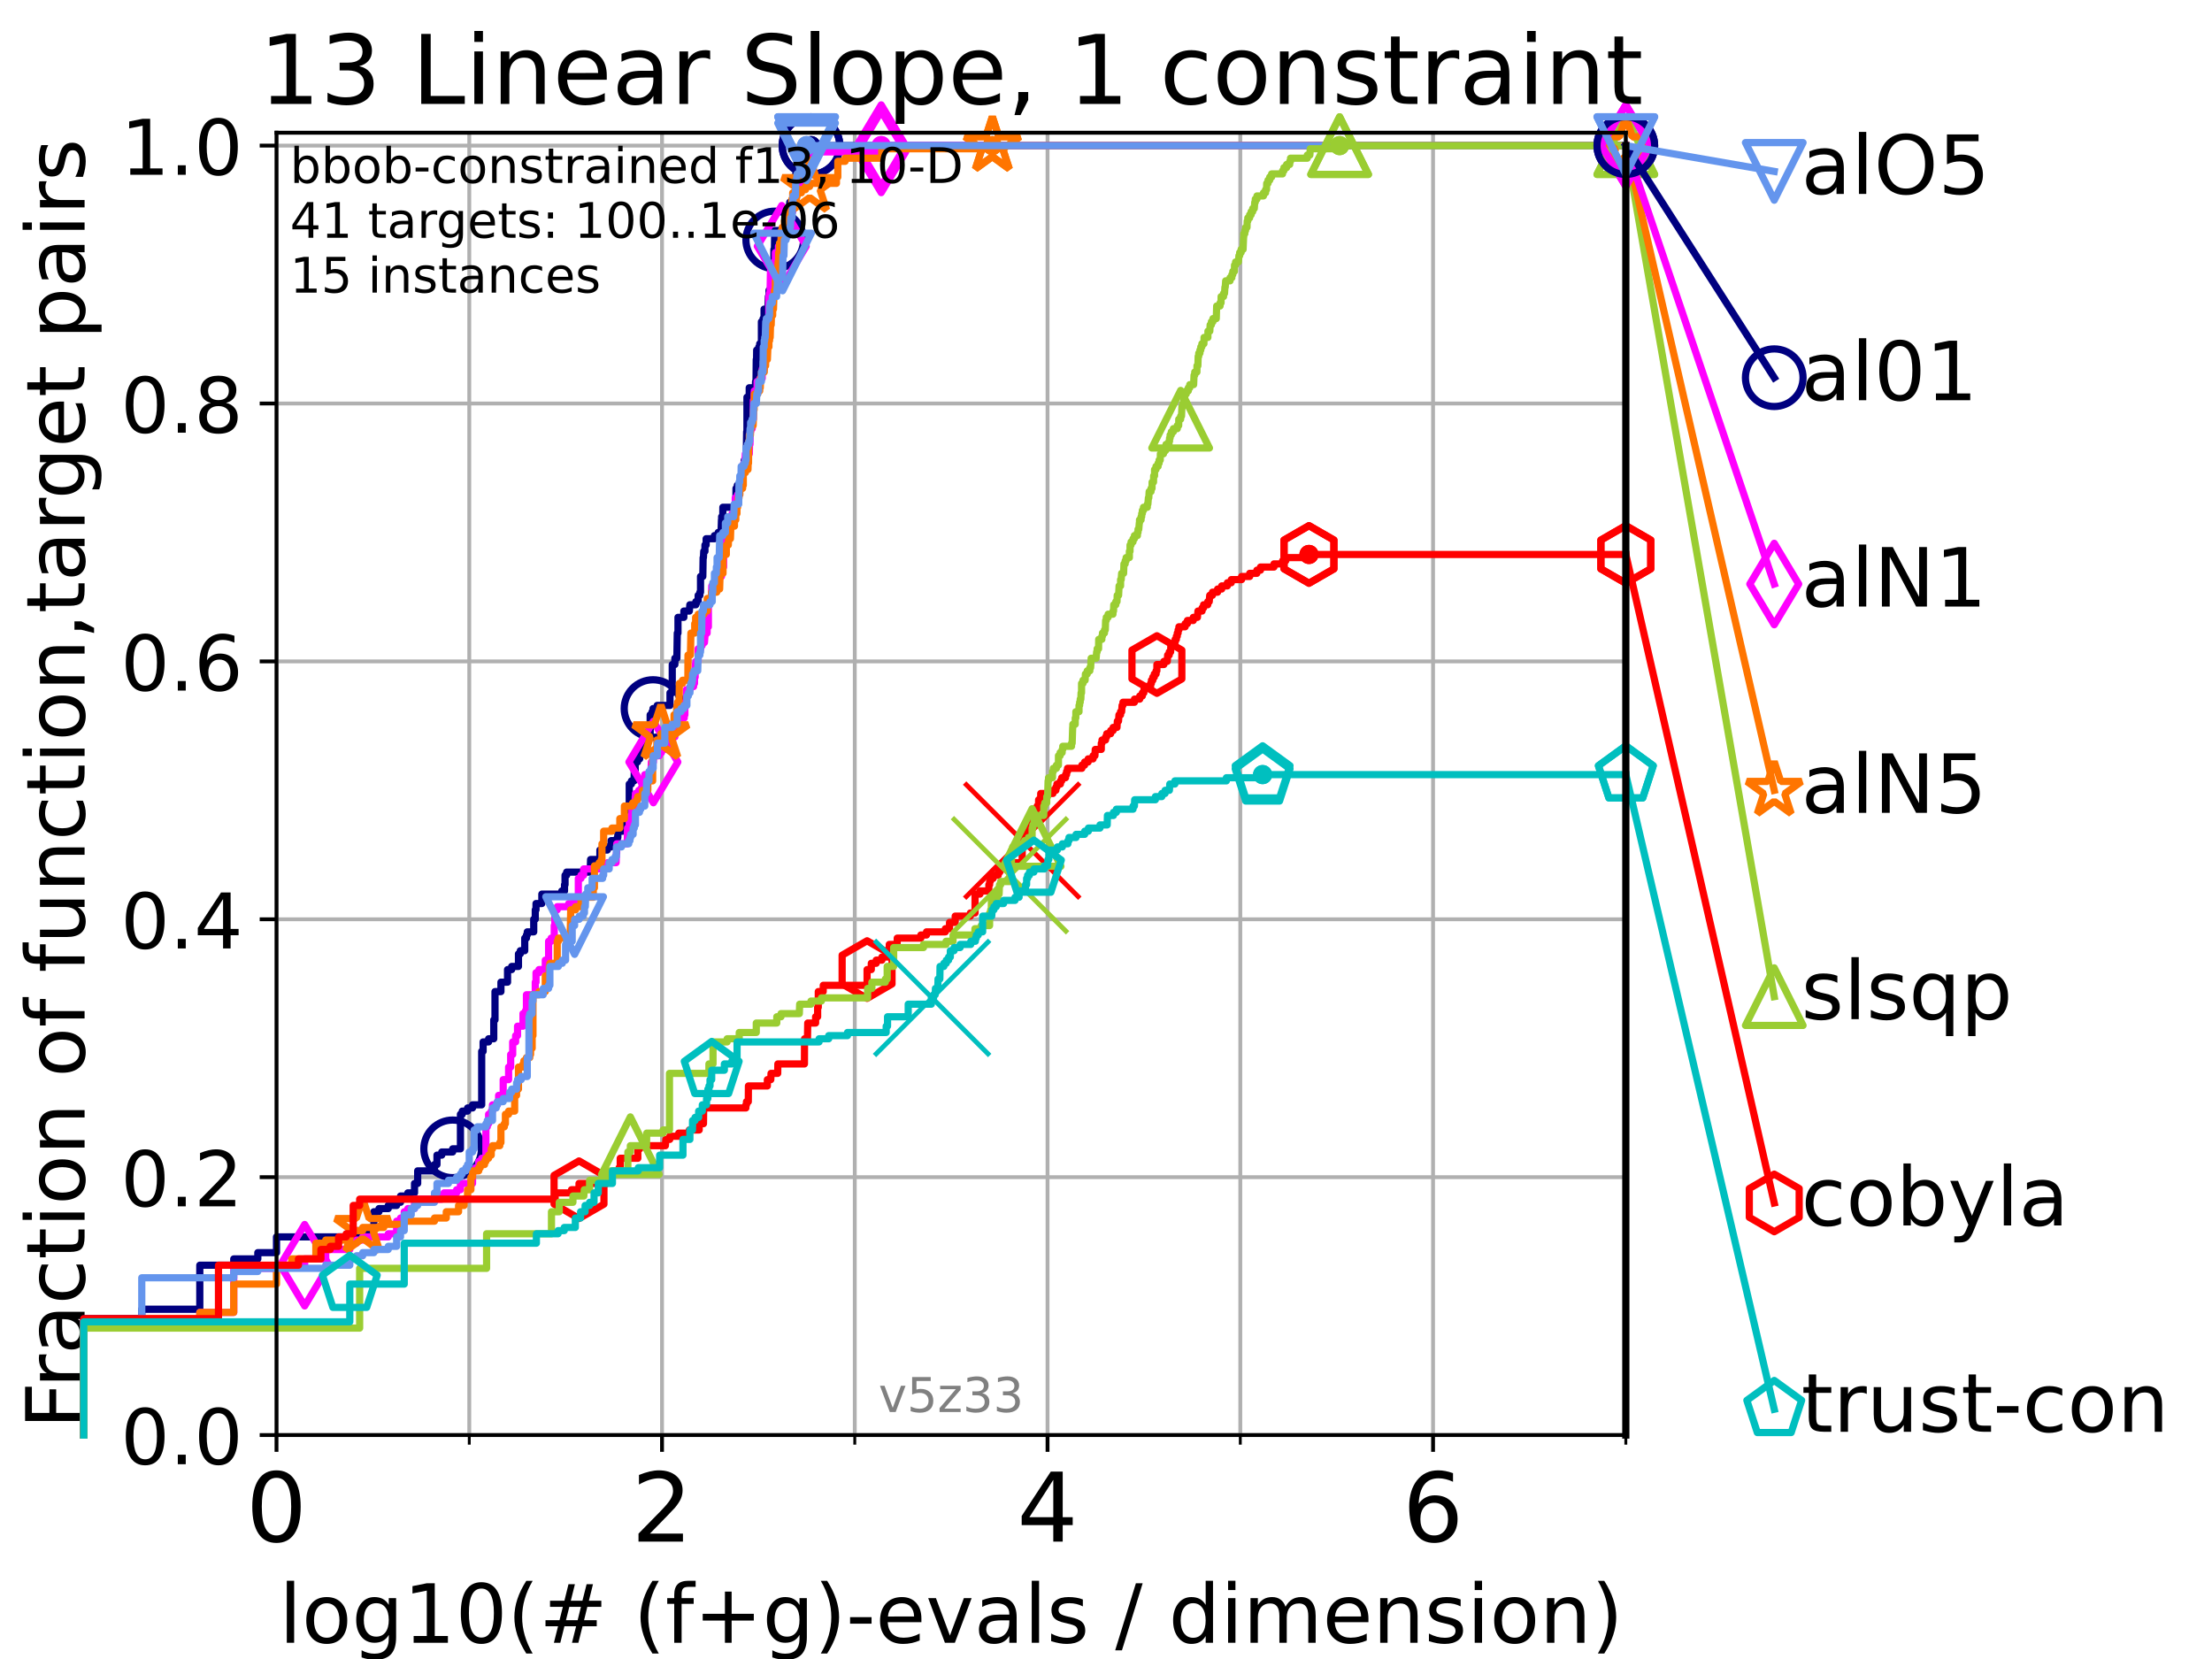 <?xml version="1.0" encoding="utf-8" standalone="no"?>
<!DOCTYPE svg PUBLIC "-//W3C//DTD SVG 1.1//EN"
  "http://www.w3.org/Graphics/SVG/1.1/DTD/svg11.dtd">
<!-- Created with matplotlib (https://matplotlib.org/) -->
<svg height="345.6pt" version="1.1" viewBox="0 0 460.8 345.6" width="460.8pt" xmlns="http://www.w3.org/2000/svg" xmlns:xlink="http://www.w3.org/1999/xlink">
 <defs>
  <style type="text/css">*{stroke-linecap:butt;stroke-linejoin:round;}</style>
 </defs>
 <g id="figure_1">
  <g id="patch_1">
   <path d="M 0 345.6 
L 460.8 345.6 
L 460.8 0 
L 0 0 
z
" style="fill:#ffffff;"/>
  </g>
  <g id="axes_1">
   <g id="patch_2">
    <path d="M 57.6 298.944 
L 338.688 298.944 
L 338.688 27.648 
L 57.6 27.648 
z
" style="fill:#ffffff;"/>
   </g>
   <g id="matplotlib.axis_1">
    <g id="xtick_1">
     <g id="line2d_1">
      <path clip-path="url(#pe4570d8c1e)" d="M 57.6 298.944 
L 57.6 27.648 
" style="fill:none;stroke:#b0b0b0;stroke-linecap:square;stroke-width:0.8;"/>
     </g>
     <g id="line2d_2">
      <defs>
       <path d="M 0 0 
L 0 3.5 
" id="m32222887a7" style="stroke:#000000;stroke-width:0.8;"/>
      </defs>
      <g>
       <use style="stroke:#000000;stroke-width:0.8;" x="57.6" xlink:href="#m32222887a7" y="298.944"/>
      </g>
     </g>
     <g id="text_1">
      <!-- 0 -->
      <g transform="translate(51.237 321.141)scale(0.2 -0.2)">
       <defs>
        <path d="M 31.781 66.406 
Q 24.172 66.406 20.328 58.906 
Q 16.5 51.422 16.5 36.375 
Q 16.5 21.391 20.328 13.891 
Q 24.172 6.391 31.781 6.391 
Q 39.453 6.391 43.281 13.891 
Q 47.125 21.391 47.125 36.375 
Q 47.125 51.422 43.281 58.906 
Q 39.453 66.406 31.781 66.406 
z
M 31.781 74.219 
Q 44.047 74.219 50.516 64.516 
Q 56.984 54.828 56.984 36.375 
Q 56.984 17.969 50.516 8.266 
Q 44.047 -1.422 31.781 -1.422 
Q 19.531 -1.422 13.062 8.266 
Q 6.594 17.969 6.594 36.375 
Q 6.594 54.828 13.062 64.516 
Q 19.531 74.219 31.781 74.219 
z
" id="DejaVuSans-48"/>
       </defs>
       <use xlink:href="#DejaVuSans-48"/>
      </g>
     </g>
    </g>
    <g id="xtick_2">
     <g id="line2d_3">
      <path clip-path="url(#pe4570d8c1e)" d="M 137.911 298.944 
L 137.911 27.648 
" style="fill:none;stroke:#b0b0b0;stroke-linecap:square;stroke-width:0.8;"/>
     </g>
     <g id="line2d_4">
      <g>
       <use style="stroke:#000000;stroke-width:0.8;" x="137.911" xlink:href="#m32222887a7" y="298.944"/>
      </g>
     </g>
     <g id="text_2">
      <!-- 2 -->
      <g transform="translate(131.548 321.141)scale(0.2 -0.2)">
       <defs>
        <path d="M 19.188 8.297 
L 53.609 8.297 
L 53.609 0 
L 7.328 0 
L 7.328 8.297 
Q 12.938 14.109 22.625 23.891 
Q 32.328 33.688 34.812 36.531 
Q 39.547 41.844 41.422 45.531 
Q 43.312 49.219 43.312 52.781 
Q 43.312 58.594 39.234 62.25 
Q 35.156 65.922 28.609 65.922 
Q 23.969 65.922 18.812 64.312 
Q 13.672 62.703 7.812 59.422 
L 7.812 69.391 
Q 13.766 71.781 18.938 73 
Q 24.125 74.219 28.422 74.219 
Q 39.75 74.219 46.484 68.547 
Q 53.219 62.891 53.219 53.422 
Q 53.219 48.922 51.531 44.891 
Q 49.859 40.875 45.406 35.406 
Q 44.188 33.984 37.641 27.219 
Q 31.109 20.453 19.188 8.297 
z
" id="DejaVuSans-50"/>
       </defs>
       <use xlink:href="#DejaVuSans-50"/>
      </g>
     </g>
    </g>
    <g id="xtick_3">
     <g id="line2d_5">
      <path clip-path="url(#pe4570d8c1e)" d="M 218.222 298.944 
L 218.222 27.648 
" style="fill:none;stroke:#b0b0b0;stroke-linecap:square;stroke-width:0.8;"/>
     </g>
     <g id="line2d_6">
      <g>
       <use style="stroke:#000000;stroke-width:0.8;" x="218.222" xlink:href="#m32222887a7" y="298.944"/>
      </g>
     </g>
     <g id="text_3">
      <!-- 4 -->
      <g transform="translate(211.859 321.141)scale(0.2 -0.2)">
       <defs>
        <path d="M 37.797 64.312 
L 12.891 25.391 
L 37.797 25.391 
z
M 35.203 72.906 
L 47.609 72.906 
L 47.609 25.391 
L 58.016 25.391 
L 58.016 17.188 
L 47.609 17.188 
L 47.609 0 
L 37.797 0 
L 37.797 17.188 
L 4.891 17.188 
L 4.891 26.703 
z
" id="DejaVuSans-52"/>
       </defs>
       <use xlink:href="#DejaVuSans-52"/>
      </g>
     </g>
    </g>
    <g id="xtick_4">
     <g id="line2d_7">
      <path clip-path="url(#pe4570d8c1e)" d="M 298.533 298.944 
L 298.533 27.648 
" style="fill:none;stroke:#b0b0b0;stroke-linecap:square;stroke-width:0.8;"/>
     </g>
     <g id="line2d_8">
      <g>
       <use style="stroke:#000000;stroke-width:0.8;" x="298.533" xlink:href="#m32222887a7" y="298.944"/>
      </g>
     </g>
     <g id="text_4">
      <!-- 6 -->
      <g transform="translate(292.17 321.141)scale(0.2 -0.2)">
       <defs>
        <path d="M 33.016 40.375 
Q 26.375 40.375 22.484 35.828 
Q 18.609 31.297 18.609 23.391 
Q 18.609 15.531 22.484 10.953 
Q 26.375 6.391 33.016 6.391 
Q 39.656 6.391 43.531 10.953 
Q 47.406 15.531 47.406 23.391 
Q 47.406 31.297 43.531 35.828 
Q 39.656 40.375 33.016 40.375 
z
M 52.594 71.297 
L 52.594 62.312 
Q 48.875 64.062 45.094 64.984 
Q 41.312 65.922 37.594 65.922 
Q 27.828 65.922 22.672 59.328 
Q 17.531 52.734 16.797 39.406 
Q 19.672 43.656 24.016 45.922 
Q 28.375 48.188 33.594 48.188 
Q 44.578 48.188 50.953 41.516 
Q 57.328 34.859 57.328 23.391 
Q 57.328 12.156 50.688 5.359 
Q 44.047 -1.422 33.016 -1.422 
Q 20.359 -1.422 13.672 8.266 
Q 6.984 17.969 6.984 36.375 
Q 6.984 53.656 15.188 63.938 
Q 23.391 74.219 37.203 74.219 
Q 40.922 74.219 44.703 73.484 
Q 48.484 72.75 52.594 71.297 
z
" id="DejaVuSans-54"/>
       </defs>
       <use xlink:href="#DejaVuSans-54"/>
      </g>
     </g>
    </g>
    <g id="xtick_5">
     <g id="line2d_9">
      <path clip-path="url(#pe4570d8c1e)" d="M 97.755 298.944 
L 97.755 27.648 
" style="fill:none;stroke:#b0b0b0;stroke-linecap:square;stroke-width:0.8;"/>
     </g>
     <g id="line2d_10">
      <defs>
       <path d="M 0 0 
L 0 2 
" id="m42d0e3c652" style="stroke:#000000;stroke-width:0.6;"/>
      </defs>
      <g>
       <use style="stroke:#000000;stroke-width:0.6;" x="97.755" xlink:href="#m42d0e3c652" y="298.944"/>
      </g>
     </g>
    </g>
    <g id="xtick_6">
     <g id="line2d_11">
      <path clip-path="url(#pe4570d8c1e)" d="M 178.066 298.944 
L 178.066 27.648 
" style="fill:none;stroke:#b0b0b0;stroke-linecap:square;stroke-width:0.8;"/>
     </g>
     <g id="line2d_12">
      <g>
       <use style="stroke:#000000;stroke-width:0.6;" x="178.066" xlink:href="#m42d0e3c652" y="298.944"/>
      </g>
     </g>
    </g>
    <g id="xtick_7">
     <g id="line2d_13">
      <path clip-path="url(#pe4570d8c1e)" d="M 258.377 298.944 
L 258.377 27.648 
" style="fill:none;stroke:#b0b0b0;stroke-linecap:square;stroke-width:0.8;"/>
     </g>
     <g id="line2d_14">
      <g>
       <use style="stroke:#000000;stroke-width:0.6;" x="258.377" xlink:href="#m42d0e3c652" y="298.944"/>
      </g>
     </g>
    </g>
    <g id="xtick_8">
     <g id="line2d_15">
      <path clip-path="url(#pe4570d8c1e)" d="M 338.688 298.944 
L 338.688 27.648 
" style="fill:none;stroke:#b0b0b0;stroke-linecap:square;stroke-width:0.8;"/>
     </g>
     <g id="line2d_16">
      <g>
       <use style="stroke:#000000;stroke-width:0.6;" x="338.688" xlink:href="#m42d0e3c652" y="298.944"/>
      </g>
     </g>
    </g>
    <g id="text_5">
     <!-- log10(# (f+g)-evals / dimension) -->
     <g transform="translate(58.145 342.218)scale(0.17 -0.17)">
      <defs>
       <path d="M 9.422 75.984 
L 18.406 75.984 
L 18.406 0 
L 9.422 0 
z
" id="DejaVuSans-108"/>
       <path d="M 30.609 48.391 
Q 23.391 48.391 19.188 42.75 
Q 14.984 37.109 14.984 27.297 
Q 14.984 17.484 19.156 11.844 
Q 23.344 6.203 30.609 6.203 
Q 37.797 6.203 41.984 11.859 
Q 46.188 17.531 46.188 27.297 
Q 46.188 37.016 41.984 42.703 
Q 37.797 48.391 30.609 48.391 
z
M 30.609 56 
Q 42.328 56 49.016 48.375 
Q 55.719 40.766 55.719 27.297 
Q 55.719 13.875 49.016 6.219 
Q 42.328 -1.422 30.609 -1.422 
Q 18.844 -1.422 12.172 6.219 
Q 5.516 13.875 5.516 27.297 
Q 5.516 40.766 12.172 48.375 
Q 18.844 56 30.609 56 
z
" id="DejaVuSans-111"/>
       <path d="M 45.406 27.984 
Q 45.406 37.75 41.375 43.109 
Q 37.359 48.484 30.078 48.484 
Q 22.859 48.484 18.828 43.109 
Q 14.797 37.75 14.797 27.984 
Q 14.797 18.266 18.828 12.891 
Q 22.859 7.516 30.078 7.516 
Q 37.359 7.516 41.375 12.891 
Q 45.406 18.266 45.406 27.984 
z
M 54.391 6.781 
Q 54.391 -7.172 48.188 -13.984 
Q 42 -20.797 29.203 -20.797 
Q 24.469 -20.797 20.266 -20.094 
Q 16.062 -19.391 12.109 -17.922 
L 12.109 -9.188 
Q 16.062 -11.328 19.922 -12.344 
Q 23.781 -13.375 27.781 -13.375 
Q 36.625 -13.375 41.016 -8.766 
Q 45.406 -4.156 45.406 5.172 
L 45.406 9.625 
Q 42.625 4.781 38.281 2.391 
Q 33.938 0 27.875 0 
Q 17.828 0 11.672 7.656 
Q 5.516 15.328 5.516 27.984 
Q 5.516 40.672 11.672 48.328 
Q 17.828 56 27.875 56 
Q 33.938 56 38.281 53.609 
Q 42.625 51.219 45.406 46.391 
L 45.406 54.688 
L 54.391 54.688 
z
" id="DejaVuSans-103"/>
       <path d="M 12.406 8.297 
L 28.516 8.297 
L 28.516 63.922 
L 10.984 60.406 
L 10.984 69.391 
L 28.422 72.906 
L 38.281 72.906 
L 38.281 8.297 
L 54.391 8.297 
L 54.391 0 
L 12.406 0 
z
" id="DejaVuSans-49"/>
       <path d="M 31 75.875 
Q 24.469 64.656 21.281 53.656 
Q 18.109 42.672 18.109 31.391 
Q 18.109 20.125 21.312 9.062 
Q 24.516 -2 31 -13.188 
L 23.188 -13.188 
Q 15.875 -1.703 12.234 9.375 
Q 8.594 20.453 8.594 31.391 
Q 8.594 42.281 12.203 53.312 
Q 15.828 64.359 23.188 75.875 
z
" id="DejaVuSans-40"/>
       <path d="M 51.125 44 
L 36.922 44 
L 32.812 27.688 
L 47.125 27.688 
z
M 43.797 71.781 
L 38.719 51.516 
L 52.984 51.516 
L 58.109 71.781 
L 65.922 71.781 
L 60.891 51.516 
L 76.125 51.516 
L 76.125 44 
L 58.984 44 
L 54.984 27.688 
L 70.516 27.688 
L 70.516 20.219 
L 53.078 20.219 
L 48 0 
L 40.188 0 
L 45.219 20.219 
L 30.906 20.219 
L 25.875 0 
L 18.016 0 
L 23.094 20.219 
L 7.719 20.219 
L 7.719 27.688 
L 24.906 27.688 
L 29 44 
L 13.281 44 
L 13.281 51.516 
L 30.906 51.516 
L 35.891 71.781 
z
" id="DejaVuSans-35"/>
       <path id="DejaVuSans-32"/>
       <path d="M 37.109 75.984 
L 37.109 68.5 
L 28.516 68.5 
Q 23.688 68.5 21.797 66.547 
Q 19.922 64.594 19.922 59.516 
L 19.922 54.688 
L 34.719 54.688 
L 34.719 47.703 
L 19.922 47.703 
L 19.922 0 
L 10.891 0 
L 10.891 47.703 
L 2.297 47.703 
L 2.297 54.688 
L 10.891 54.688 
L 10.891 58.5 
Q 10.891 67.625 15.141 71.797 
Q 19.391 75.984 28.609 75.984 
z
" id="DejaVuSans-102"/>
       <path d="M 46 62.703 
L 46 35.5 
L 73.188 35.5 
L 73.188 27.203 
L 46 27.203 
L 46 0 
L 37.797 0 
L 37.797 27.203 
L 10.594 27.203 
L 10.594 35.5 
L 37.797 35.5 
L 37.797 62.703 
z
" id="DejaVuSans-43"/>
       <path d="M 8.016 75.875 
L 15.828 75.875 
Q 23.141 64.359 26.781 53.312 
Q 30.422 42.281 30.422 31.391 
Q 30.422 20.453 26.781 9.375 
Q 23.141 -1.703 15.828 -13.188 
L 8.016 -13.188 
Q 14.5 -2 17.703 9.062 
Q 20.906 20.125 20.906 31.391 
Q 20.906 42.672 17.703 53.656 
Q 14.5 64.656 8.016 75.875 
z
" id="DejaVuSans-41"/>
       <path d="M 4.891 31.391 
L 31.203 31.391 
L 31.203 23.391 
L 4.891 23.391 
z
" id="DejaVuSans-45"/>
       <path d="M 56.203 29.594 
L 56.203 25.203 
L 14.891 25.203 
Q 15.484 15.922 20.484 11.062 
Q 25.484 6.203 34.422 6.203 
Q 39.594 6.203 44.453 7.469 
Q 49.312 8.734 54.109 11.281 
L 54.109 2.781 
Q 49.266 0.734 44.188 -0.344 
Q 39.109 -1.422 33.891 -1.422 
Q 20.797 -1.422 13.156 6.188 
Q 5.516 13.812 5.516 26.812 
Q 5.516 40.234 12.766 48.109 
Q 20.016 56 32.328 56 
Q 43.359 56 49.781 48.891 
Q 56.203 41.797 56.203 29.594 
z
M 47.219 32.234 
Q 47.125 39.594 43.094 43.984 
Q 39.062 48.391 32.422 48.391 
Q 24.906 48.391 20.391 44.141 
Q 15.875 39.891 15.188 32.172 
z
" id="DejaVuSans-101"/>
       <path d="M 2.984 54.688 
L 12.5 54.688 
L 29.594 8.797 
L 46.688 54.688 
L 56.203 54.688 
L 35.688 0 
L 23.484 0 
z
" id="DejaVuSans-118"/>
       <path d="M 34.281 27.484 
Q 23.391 27.484 19.188 25 
Q 14.984 22.516 14.984 16.5 
Q 14.984 11.719 18.141 8.906 
Q 21.297 6.109 26.703 6.109 
Q 34.188 6.109 38.703 11.406 
Q 43.219 16.703 43.219 25.484 
L 43.219 27.484 
z
M 52.203 31.203 
L 52.203 0 
L 43.219 0 
L 43.219 8.297 
Q 40.141 3.328 35.547 0.953 
Q 30.953 -1.422 24.312 -1.422 
Q 15.922 -1.422 10.953 3.297 
Q 6 8.016 6 15.922 
Q 6 25.141 12.172 29.828 
Q 18.359 34.516 30.609 34.516 
L 43.219 34.516 
L 43.219 35.406 
Q 43.219 41.609 39.141 45 
Q 35.062 48.391 27.688 48.391 
Q 23 48.391 18.547 47.266 
Q 14.109 46.141 10.016 43.891 
L 10.016 52.203 
Q 14.938 54.109 19.578 55.047 
Q 24.219 56 28.609 56 
Q 40.484 56 46.344 49.844 
Q 52.203 43.703 52.203 31.203 
z
" id="DejaVuSans-97"/>
       <path d="M 44.281 53.078 
L 44.281 44.578 
Q 40.484 46.531 36.375 47.5 
Q 32.281 48.484 27.875 48.484 
Q 21.188 48.484 17.844 46.438 
Q 14.5 44.391 14.5 40.281 
Q 14.5 37.156 16.891 35.375 
Q 19.281 33.594 26.516 31.984 
L 29.594 31.297 
Q 39.156 29.25 43.188 25.516 
Q 47.219 21.781 47.219 15.094 
Q 47.219 7.469 41.188 3.016 
Q 35.156 -1.422 24.609 -1.422 
Q 20.219 -1.422 15.453 -0.562 
Q 10.688 0.297 5.422 2 
L 5.422 11.281 
Q 10.406 8.688 15.234 7.391 
Q 20.062 6.109 24.812 6.109 
Q 31.156 6.109 34.562 8.281 
Q 37.984 10.453 37.984 14.406 
Q 37.984 18.062 35.516 20.016 
Q 33.062 21.969 24.703 23.781 
L 21.578 24.516 
Q 13.234 26.266 9.516 29.906 
Q 5.812 33.547 5.812 39.891 
Q 5.812 47.609 11.281 51.797 
Q 16.75 56 26.812 56 
Q 31.781 56 36.172 55.266 
Q 40.578 54.547 44.281 53.078 
z
" id="DejaVuSans-115"/>
       <path d="M 25.391 72.906 
L 33.688 72.906 
L 8.297 -9.281 
L 0 -9.281 
z
" id="DejaVuSans-47"/>
       <path d="M 45.406 46.391 
L 45.406 75.984 
L 54.391 75.984 
L 54.391 0 
L 45.406 0 
L 45.406 8.203 
Q 42.578 3.328 38.25 0.953 
Q 33.938 -1.422 27.875 -1.422 
Q 17.969 -1.422 11.734 6.484 
Q 5.516 14.406 5.516 27.297 
Q 5.516 40.188 11.734 48.094 
Q 17.969 56 27.875 56 
Q 33.938 56 38.25 53.625 
Q 42.578 51.266 45.406 46.391 
z
M 14.797 27.297 
Q 14.797 17.391 18.875 11.75 
Q 22.953 6.109 30.078 6.109 
Q 37.203 6.109 41.297 11.75 
Q 45.406 17.391 45.406 27.297 
Q 45.406 37.203 41.297 42.844 
Q 37.203 48.484 30.078 48.484 
Q 22.953 48.484 18.875 42.844 
Q 14.797 37.203 14.797 27.297 
z
" id="DejaVuSans-100"/>
       <path d="M 9.422 54.688 
L 18.406 54.688 
L 18.406 0 
L 9.422 0 
z
M 9.422 75.984 
L 18.406 75.984 
L 18.406 64.594 
L 9.422 64.594 
z
" id="DejaVuSans-105"/>
       <path d="M 52 44.188 
Q 55.375 50.25 60.062 53.125 
Q 64.75 56 71.094 56 
Q 79.641 56 84.281 50.016 
Q 88.922 44.047 88.922 33.016 
L 88.922 0 
L 79.891 0 
L 79.891 32.719 
Q 79.891 40.578 77.094 44.375 
Q 74.312 48.188 68.609 48.188 
Q 61.625 48.188 57.562 43.547 
Q 53.516 38.922 53.516 30.906 
L 53.516 0 
L 44.484 0 
L 44.484 32.719 
Q 44.484 40.625 41.703 44.406 
Q 38.922 48.188 33.109 48.188 
Q 26.219 48.188 22.156 43.531 
Q 18.109 38.875 18.109 30.906 
L 18.109 0 
L 9.078 0 
L 9.078 54.688 
L 18.109 54.688 
L 18.109 46.188 
Q 21.188 51.219 25.484 53.609 
Q 29.781 56 35.688 56 
Q 41.656 56 45.828 52.969 
Q 50 49.953 52 44.188 
z
" id="DejaVuSans-109"/>
       <path d="M 54.891 33.016 
L 54.891 0 
L 45.906 0 
L 45.906 32.719 
Q 45.906 40.484 42.875 44.328 
Q 39.844 48.188 33.797 48.188 
Q 26.516 48.188 22.312 43.547 
Q 18.109 38.922 18.109 30.906 
L 18.109 0 
L 9.078 0 
L 9.078 54.688 
L 18.109 54.688 
L 18.109 46.188 
Q 21.344 51.125 25.703 53.562 
Q 30.078 56 35.797 56 
Q 45.219 56 50.047 50.172 
Q 54.891 44.344 54.891 33.016 
z
" id="DejaVuSans-110"/>
      </defs>
      <use xlink:href="#DejaVuSans-108"/>
      <use x="27.783" xlink:href="#DejaVuSans-111"/>
      <use x="88.965" xlink:href="#DejaVuSans-103"/>
      <use x="152.441" xlink:href="#DejaVuSans-49"/>
      <use x="216.064" xlink:href="#DejaVuSans-48"/>
      <use x="279.688" xlink:href="#DejaVuSans-40"/>
      <use x="318.701" xlink:href="#DejaVuSans-35"/>
      <use x="402.49" xlink:href="#DejaVuSans-32"/>
      <use x="434.277" xlink:href="#DejaVuSans-40"/>
      <use x="473.291" xlink:href="#DejaVuSans-102"/>
      <use x="508.496" xlink:href="#DejaVuSans-43"/>
      <use x="592.285" xlink:href="#DejaVuSans-103"/>
      <use x="655.762" xlink:href="#DejaVuSans-41"/>
      <use x="694.775" xlink:href="#DejaVuSans-45"/>
      <use x="730.859" xlink:href="#DejaVuSans-101"/>
      <use x="792.383" xlink:href="#DejaVuSans-118"/>
      <use x="851.562" xlink:href="#DejaVuSans-97"/>
      <use x="912.842" xlink:href="#DejaVuSans-108"/>
      <use x="940.625" xlink:href="#DejaVuSans-115"/>
      <use x="992.725" xlink:href="#DejaVuSans-32"/>
      <use x="1024.512" xlink:href="#DejaVuSans-47"/>
      <use x="1058.203" xlink:href="#DejaVuSans-32"/>
      <use x="1089.99" xlink:href="#DejaVuSans-100"/>
      <use x="1153.467" xlink:href="#DejaVuSans-105"/>
      <use x="1181.25" xlink:href="#DejaVuSans-109"/>
      <use x="1278.662" xlink:href="#DejaVuSans-101"/>
      <use x="1340.186" xlink:href="#DejaVuSans-110"/>
      <use x="1403.564" xlink:href="#DejaVuSans-115"/>
      <use x="1455.664" xlink:href="#DejaVuSans-105"/>
      <use x="1483.447" xlink:href="#DejaVuSans-111"/>
      <use x="1544.629" xlink:href="#DejaVuSans-110"/>
      <use x="1608.008" xlink:href="#DejaVuSans-41"/>
     </g>
    </g>
   </g>
   <g id="matplotlib.axis_2">
    <g id="ytick_1">
     <g id="line2d_17">
      <path clip-path="url(#pe4570d8c1e)" d="M 57.6 298.944 
L 338.688 298.944 
" style="fill:none;stroke:#b0b0b0;stroke-linecap:square;stroke-width:0.8;"/>
     </g>
     <g id="line2d_18">
      <defs>
       <path d="M 0 0 
L -3.5 0 
" id="m4c6a0c1dad" style="stroke:#000000;stroke-width:0.8;"/>
      </defs>
      <g>
       <use style="stroke:#000000;stroke-width:0.8;" x="57.6" xlink:href="#m4c6a0c1dad" y="298.944"/>
      </g>
     </g>
     <g id="text_6">
      <!-- 0.0 -->
      <g transform="translate(25.155 305.023)scale(0.16 -0.16)">
       <defs>
        <path d="M 10.688 12.406 
L 21 12.406 
L 21 0 
L 10.688 0 
z
" id="DejaVuSans-46"/>
       </defs>
       <use xlink:href="#DejaVuSans-48"/>
       <use x="63.623" xlink:href="#DejaVuSans-46"/>
       <use x="95.41" xlink:href="#DejaVuSans-48"/>
      </g>
     </g>
    </g>
    <g id="ytick_2">
     <g id="line2d_19">
      <path clip-path="url(#pe4570d8c1e)" d="M 57.6 245.222 
L 338.688 245.222 
" style="fill:none;stroke:#b0b0b0;stroke-linecap:square;stroke-width:0.8;"/>
     </g>
     <g id="line2d_20">
      <g>
       <use style="stroke:#000000;stroke-width:0.8;" x="57.6" xlink:href="#m4c6a0c1dad" y="245.222"/>
      </g>
     </g>
     <g id="text_7">
      <!-- 0.2 -->
      <g transform="translate(25.155 251.301)scale(0.16 -0.16)">
       <use xlink:href="#DejaVuSans-48"/>
       <use x="63.623" xlink:href="#DejaVuSans-46"/>
       <use x="95.41" xlink:href="#DejaVuSans-50"/>
      </g>
     </g>
    </g>
    <g id="ytick_3">
     <g id="line2d_21">
      <path clip-path="url(#pe4570d8c1e)" d="M 57.6 191.5 
L 338.688 191.5 
" style="fill:none;stroke:#b0b0b0;stroke-linecap:square;stroke-width:0.8;"/>
     </g>
     <g id="line2d_22">
      <g>
       <use style="stroke:#000000;stroke-width:0.8;" x="57.6" xlink:href="#m4c6a0c1dad" y="191.5"/>
      </g>
     </g>
     <g id="text_8">
      <!-- 0.4 -->
      <g transform="translate(25.155 197.579)scale(0.16 -0.16)">
       <use xlink:href="#DejaVuSans-48"/>
       <use x="63.623" xlink:href="#DejaVuSans-46"/>
       <use x="95.41" xlink:href="#DejaVuSans-52"/>
      </g>
     </g>
    </g>
    <g id="ytick_4">
     <g id="line2d_23">
      <path clip-path="url(#pe4570d8c1e)" d="M 57.6 137.778 
L 338.688 137.778 
" style="fill:none;stroke:#b0b0b0;stroke-linecap:square;stroke-width:0.8;"/>
     </g>
     <g id="line2d_24">
      <g>
       <use style="stroke:#000000;stroke-width:0.8;" x="57.6" xlink:href="#m4c6a0c1dad" y="137.778"/>
      </g>
     </g>
     <g id="text_9">
      <!-- 0.6 -->
      <g transform="translate(25.155 143.857)scale(0.16 -0.16)">
       <use xlink:href="#DejaVuSans-48"/>
       <use x="63.623" xlink:href="#DejaVuSans-46"/>
       <use x="95.41" xlink:href="#DejaVuSans-54"/>
      </g>
     </g>
    </g>
    <g id="ytick_5">
     <g id="line2d_25">
      <path clip-path="url(#pe4570d8c1e)" d="M 57.6 84.056 
L 338.688 84.056 
" style="fill:none;stroke:#b0b0b0;stroke-linecap:square;stroke-width:0.8;"/>
     </g>
     <g id="line2d_26">
      <g>
       <use style="stroke:#000000;stroke-width:0.8;" x="57.6" xlink:href="#m4c6a0c1dad" y="84.056"/>
      </g>
     </g>
     <g id="text_10">
      <!-- 0.8 -->
      <g transform="translate(25.155 90.135)scale(0.16 -0.16)">
       <defs>
        <path d="M 31.781 34.625 
Q 24.75 34.625 20.719 30.859 
Q 16.703 27.094 16.703 20.516 
Q 16.703 13.922 20.719 10.156 
Q 24.75 6.391 31.781 6.391 
Q 38.812 6.391 42.859 10.172 
Q 46.922 13.969 46.922 20.516 
Q 46.922 27.094 42.891 30.859 
Q 38.875 34.625 31.781 34.625 
z
M 21.922 38.812 
Q 15.578 40.375 12.031 44.719 
Q 8.5 49.078 8.5 55.328 
Q 8.5 64.062 14.719 69.141 
Q 20.953 74.219 31.781 74.219 
Q 42.672 74.219 48.875 69.141 
Q 55.078 64.062 55.078 55.328 
Q 55.078 49.078 51.531 44.719 
Q 48 40.375 41.703 38.812 
Q 48.828 37.156 52.797 32.312 
Q 56.781 27.484 56.781 20.516 
Q 56.781 9.906 50.312 4.234 
Q 43.844 -1.422 31.781 -1.422 
Q 19.734 -1.422 13.25 4.234 
Q 6.781 9.906 6.781 20.516 
Q 6.781 27.484 10.781 32.312 
Q 14.797 37.156 21.922 38.812 
z
M 18.312 54.391 
Q 18.312 48.734 21.844 45.562 
Q 25.391 42.391 31.781 42.391 
Q 38.141 42.391 41.719 45.562 
Q 45.312 48.734 45.312 54.391 
Q 45.312 60.062 41.719 63.234 
Q 38.141 66.406 31.781 66.406 
Q 25.391 66.406 21.844 63.234 
Q 18.312 60.062 18.312 54.391 
z
" id="DejaVuSans-56"/>
       </defs>
       <use xlink:href="#DejaVuSans-48"/>
       <use x="63.623" xlink:href="#DejaVuSans-46"/>
       <use x="95.41" xlink:href="#DejaVuSans-56"/>
      </g>
     </g>
    </g>
    <g id="ytick_6">
     <g id="line2d_27">
      <path clip-path="url(#pe4570d8c1e)" d="M 57.6 30.334 
L 338.688 30.334 
" style="fill:none;stroke:#b0b0b0;stroke-linecap:square;stroke-width:0.8;"/>
     </g>
     <g id="line2d_28">
      <g>
       <use style="stroke:#000000;stroke-width:0.8;" x="57.6" xlink:href="#m4c6a0c1dad" y="30.334"/>
      </g>
     </g>
     <g id="text_11">
      <!-- 1.0 -->
      <g transform="translate(25.155 36.413)scale(0.16 -0.16)">
       <use xlink:href="#DejaVuSans-49"/>
       <use x="63.623" xlink:href="#DejaVuSans-46"/>
       <use x="95.41" xlink:href="#DejaVuSans-48"/>
      </g>
     </g>
    </g>
    <g id="text_12">
     <!-- Fraction of function,target pairs -->
     <g transform="translate(17.62 297.681)rotate(-90)scale(0.17 -0.17)">
      <defs>
       <path d="M 9.812 72.906 
L 51.703 72.906 
L 51.703 64.594 
L 19.672 64.594 
L 19.672 43.109 
L 48.578 43.109 
L 48.578 34.812 
L 19.672 34.812 
L 19.672 0 
L 9.812 0 
z
" id="DejaVuSans-70"/>
       <path d="M 41.109 46.297 
Q 39.594 47.172 37.812 47.578 
Q 36.031 48 33.891 48 
Q 26.266 48 22.188 43.047 
Q 18.109 38.094 18.109 28.812 
L 18.109 0 
L 9.078 0 
L 9.078 54.688 
L 18.109 54.688 
L 18.109 46.188 
Q 20.953 51.172 25.484 53.578 
Q 30.031 56 36.531 56 
Q 37.453 56 38.578 55.875 
Q 39.703 55.766 41.062 55.516 
z
" id="DejaVuSans-114"/>
       <path d="M 48.781 52.594 
L 48.781 44.188 
Q 44.969 46.297 41.141 47.344 
Q 37.312 48.391 33.406 48.391 
Q 24.656 48.391 19.812 42.844 
Q 14.984 37.312 14.984 27.297 
Q 14.984 17.281 19.812 11.734 
Q 24.656 6.203 33.406 6.203 
Q 37.312 6.203 41.141 7.25 
Q 44.969 8.297 48.781 10.406 
L 48.781 2.094 
Q 45.016 0.344 40.984 -0.531 
Q 36.969 -1.422 32.422 -1.422 
Q 20.062 -1.422 12.781 6.344 
Q 5.516 14.109 5.516 27.297 
Q 5.516 40.672 12.859 48.328 
Q 20.219 56 33.016 56 
Q 37.156 56 41.109 55.141 
Q 45.062 54.297 48.781 52.594 
z
" id="DejaVuSans-99"/>
       <path d="M 18.312 70.219 
L 18.312 54.688 
L 36.812 54.688 
L 36.812 47.703 
L 18.312 47.703 
L 18.312 18.016 
Q 18.312 11.328 20.141 9.422 
Q 21.969 7.516 27.594 7.516 
L 36.812 7.516 
L 36.812 0 
L 27.594 0 
Q 17.188 0 13.234 3.875 
Q 9.281 7.766 9.281 18.016 
L 9.281 47.703 
L 2.688 47.703 
L 2.688 54.688 
L 9.281 54.688 
L 9.281 70.219 
z
" id="DejaVuSans-116"/>
       <path d="M 8.5 21.578 
L 8.5 54.688 
L 17.484 54.688 
L 17.484 21.922 
Q 17.484 14.156 20.5 10.266 
Q 23.531 6.391 29.594 6.391 
Q 36.859 6.391 41.078 11.031 
Q 45.312 15.672 45.312 23.688 
L 45.312 54.688 
L 54.297 54.688 
L 54.297 0 
L 45.312 0 
L 45.312 8.406 
Q 42.047 3.422 37.719 1 
Q 33.406 -1.422 27.688 -1.422 
Q 18.266 -1.422 13.375 4.438 
Q 8.5 10.297 8.5 21.578 
z
M 31.109 56 
z
" id="DejaVuSans-117"/>
       <path d="M 11.719 12.406 
L 22.016 12.406 
L 22.016 4 
L 14.016 -11.625 
L 7.719 -11.625 
L 11.719 4 
z
" id="DejaVuSans-44"/>
       <path d="M 18.109 8.203 
L 18.109 -20.797 
L 9.078 -20.797 
L 9.078 54.688 
L 18.109 54.688 
L 18.109 46.391 
Q 20.953 51.266 25.266 53.625 
Q 29.594 56 35.594 56 
Q 45.562 56 51.781 48.094 
Q 58.016 40.188 58.016 27.297 
Q 58.016 14.406 51.781 6.484 
Q 45.562 -1.422 35.594 -1.422 
Q 29.594 -1.422 25.266 0.953 
Q 20.953 3.328 18.109 8.203 
z
M 48.688 27.297 
Q 48.688 37.203 44.609 42.844 
Q 40.531 48.484 33.406 48.484 
Q 26.266 48.484 22.188 42.844 
Q 18.109 37.203 18.109 27.297 
Q 18.109 17.391 22.188 11.75 
Q 26.266 6.109 33.406 6.109 
Q 40.531 6.109 44.609 11.75 
Q 48.688 17.391 48.688 27.297 
z
" id="DejaVuSans-112"/>
      </defs>
      <use xlink:href="#DejaVuSans-70"/>
      <use x="50.27" xlink:href="#DejaVuSans-114"/>
      <use x="91.383" xlink:href="#DejaVuSans-97"/>
      <use x="152.662" xlink:href="#DejaVuSans-99"/>
      <use x="207.643" xlink:href="#DejaVuSans-116"/>
      <use x="246.852" xlink:href="#DejaVuSans-105"/>
      <use x="274.635" xlink:href="#DejaVuSans-111"/>
      <use x="335.816" xlink:href="#DejaVuSans-110"/>
      <use x="399.195" xlink:href="#DejaVuSans-32"/>
      <use x="430.982" xlink:href="#DejaVuSans-111"/>
      <use x="492.164" xlink:href="#DejaVuSans-102"/>
      <use x="527.369" xlink:href="#DejaVuSans-32"/>
      <use x="559.156" xlink:href="#DejaVuSans-102"/>
      <use x="594.361" xlink:href="#DejaVuSans-117"/>
      <use x="657.74" xlink:href="#DejaVuSans-110"/>
      <use x="721.119" xlink:href="#DejaVuSans-99"/>
      <use x="776.1" xlink:href="#DejaVuSans-116"/>
      <use x="815.309" xlink:href="#DejaVuSans-105"/>
      <use x="843.092" xlink:href="#DejaVuSans-111"/>
      <use x="904.273" xlink:href="#DejaVuSans-110"/>
      <use x="967.652" xlink:href="#DejaVuSans-44"/>
      <use x="999.439" xlink:href="#DejaVuSans-116"/>
      <use x="1038.648" xlink:href="#DejaVuSans-97"/>
      <use x="1099.928" xlink:href="#DejaVuSans-114"/>
      <use x="1139.291" xlink:href="#DejaVuSans-103"/>
      <use x="1202.768" xlink:href="#DejaVuSans-101"/>
      <use x="1264.291" xlink:href="#DejaVuSans-116"/>
      <use x="1303.5" xlink:href="#DejaVuSans-32"/>
      <use x="1335.287" xlink:href="#DejaVuSans-112"/>
      <use x="1398.764" xlink:href="#DejaVuSans-97"/>
      <use x="1460.043" xlink:href="#DejaVuSans-105"/>
      <use x="1487.826" xlink:href="#DejaVuSans-114"/>
      <use x="1528.939" xlink:href="#DejaVuSans-115"/>
     </g>
    </g>
   </g>
   <g id="line2d_29">
    <defs>
     <path d="M 0 1.5 
C 0.398 1.5 0.779 1.342 1.061 1.061 
C 1.342 0.779 1.5 0.398 1.5 0 
C 1.5 -0.398 1.342 -0.779 1.061 -1.061 
C 0.779 -1.342 0.398 -1.5 0 -1.5 
C -0.398 -1.5 -0.779 -1.342 -1.061 -1.061 
C -1.342 -0.779 -1.5 -0.398 -1.5 0 
C -1.5 0.398 -1.342 0.779 -1.061 1.061 
C -0.779 1.342 -0.398 1.5 0 1.5 
z
" id="mc757eb1bef" style="stroke:#000080;"/>
    </defs>
    <g>
     <use style="fill:#000080;stroke:#000080;" x="168.947" xlink:href="#mc757eb1bef" y="30.334"/>
     <use style="fill:#000080;stroke:#000080;" x="168.947" xlink:href="#mc757eb1bef" y="30.334"/>
    </g>
   </g>
   <g id="line2d_30">
    <path d="M 17.445 298.944 
L 17.445 274.704 
L 29.533 274.704 
L 29.533 272.738 
L 41.621 272.738 
L 41.621 263.566 
L 48.692 263.566 
L 48.692 262.256 
L 53.709 262.256 
L 53.709 260.946 
L 57.6 260.946 
L 57.6 257.67 
L 74.263 257.67 
L 74.263 256.36 
L 77.885 256.36 
L 77.885 252.429 
L 78.942 252.429 
L 78.942 251.773 
L 80.881 251.773 
L 80.881 251.118 
L 82.627 251.118 
L 82.627 250.463 
L 83.438 250.463 
L 83.438 249.153 
L 84.956 249.153 
L 84.956 248.498 
L 86.351 248.498 
L 86.351 246.532 
L 87.01 246.532 
L 87.01 243.912 
L 90.509 243.912 
L 90.509 242.601 
L 91.03 242.601 
L 91.03 240.636 
L 92.027 240.636 
L 92.027 239.981 
L 94.295 239.981 
L 94.295 239.326 
L 95.918 239.326 
L 95.918 232.119 
L 96.301 232.119 
L 96.301 231.464 
L 97.403 231.464 
L 97.403 230.809 
L 98.439 230.809 
L 98.439 230.154 
L 100.344 230.154 
L 100.344 219.016 
L 100.642 219.016 
L 100.642 217.051 
L 101.786 217.051 
L 101.786 216.396 
L 102.859 216.396 
L 102.859 212.465 
L 103.118 212.465 
L 103.118 206.568 
L 104.355 206.568 
L 104.355 204.603 
L 105.733 204.603 
L 105.733 201.982 
L 106.594 201.982 
L 106.594 201.327 
L 108.006 201.327 
L 108.006 198.707 
L 108.389 198.707 
L 108.389 198.052 
L 109.312 198.052 
L 109.312 195.431 
L 109.668 195.431 
L 109.668 194.776 
L 109.843 194.776 
L 109.843 194.121 
L 111.186 194.121 
L 111.186 191.5 
L 111.506 191.5 
L 111.506 189.535 
L 111.663 189.535 
L 111.663 188.224 
L 112.877 188.224 
L 112.877 186.259 
L 117.03 186.259 
L 117.03 185.604 
L 117.598 185.604 
L 117.598 184.293 
L 117.71 184.293 
L 117.71 182.328 
L 118.04 182.328 
L 118.04 181.673 
L 122.948 181.673 
L 123.03 179.052 
L 124.965 179.052 
L 124.965 177.087 
L 126.507 177.087 
L 126.507 176.432 
L 127.294 176.432 
L 127.294 175.121 
L 128.591 175.121 
L 128.591 174.466 
L 128.709 174.466 
L 128.709 173.156 
L 129.686 173.156 
L 129.686 171.846 
L 130.875 171.846 
L 130.875 170.535 
L 131.082 170.535 
L 131.082 163.329 
L 131.541 163.329 
L 131.541 162.674 
L 132.085 162.674 
L 132.133 160.708 
L 132.327 160.708 
L 132.327 158.743 
L 132.801 158.743 
L 132.801 158.088 
L 133.262 158.088 
L 133.262 156.777 
L 134.063 156.777 
L 134.063 156.122 
L 134.322 156.122 
L 134.322 155.467 
L 134.829 155.467 
L 134.912 153.502 
L 135.442 153.502 
L 135.442 148.916 
L 135.839 148.916 
L 135.839 148.26 
L 136.035 148.26 
L 136.035 147.605 
L 136.906 147.605 
L 136.906 146.95 
L 139.573 146.95 
L 139.573 144.33 
L 140.042 144.33 
L 140.042 138.433 
L 140.589 138.433 
L 140.589 137.123 
L 141.003 137.123 
L 141.09 131.882 
L 141.235 131.882 
L 141.235 128.606 
L 142.459 128.606 
L 142.459 127.296 
L 143.603 127.296 
L 143.704 125.985 
L 144.959 125.985 
L 144.959 125.33 
L 145.441 125.33 
L 145.441 124.02 
L 145.799 124.02 
L 145.799 123.365 
L 145.932 123.365 
L 145.932 120.089 
L 146.41 120.089 
L 146.474 116.158 
L 146.538 116.158 
L 146.602 114.848 
L 146.854 114.848 
L 146.854 113.538 
L 147.103 113.538 
L 147.103 112.227 
L 148.827 112.227 
L 148.827 111.572 
L 149.611 111.572 
L 149.611 110.917 
L 150.207 110.917 
L 150.293 108.296 
L 150.327 108.296 
L 150.327 107.641 
L 150.565 107.641 
L 150.582 105.676 
L 153.294 105.676 
L 153.323 101.745 
L 153.595 101.745 
L 153.595 101.09 
L 154.277 101.09 
L 154.277 99.78 
L 154.695 99.78 
L 154.695 97.159 
L 154.946 97.159 
L 155.051 95.849 
L 155.451 95.849 
L 155.54 89.952 
L 155.603 89.952 
L 155.603 82.746 
L 156.077 82.746 
L 156.077 80.78 
L 157.358 80.78 
L 157.392 79.47 
L 157.495 79.47 
L 157.54 74.884 
L 157.608 74.884 
L 157.63 72.919 
L 158.075 72.919 
L 158.075 72.263 
L 158.261 72.263 
L 158.261 71.608 
L 158.615 71.608 
L 158.615 67.022 
L 158.963 67.022 
L 158.963 66.367 
L 159.17 66.367 
L 159.17 64.402 
L 159.956 64.402 
L 160.064 61.781 
L 160.201 61.781 
L 160.201 60.471 
L 160.595 60.471 
L 160.595 58.505 
L 160.746 58.505 
L 160.746 57.195 
L 161.183 57.195 
L 161.22 51.954 
L 161.329 51.954 
L 161.393 48.023 
L 163.542 48.023 
L 163.542 47.368 
L 163.693 47.368 
L 163.749 46.058 
L 163.836 46.058 
L 163.836 45.402 
L 164.241 45.402 
L 164.241 44.092 
L 164.433 44.092 
L 164.517 42.127 
L 165.12 42.127 
L 165.12 41.472 
L 165.252 41.472 
L 165.252 40.816 
L 165.704 40.816 
L 165.775 36.23 
L 166.929 36.23 
L 166.929 35.575 
L 167.71 35.575 
L 167.71 34.265 
L 168.639 34.265 
L 168.639 33.61 
L 168.888 33.61 
L 168.947 30.334 
L 338.688 30.334 
L 338.688 30.334 
" style="fill:none;stroke:#000080;stroke-linecap:square;stroke-width:1.5;"/>
   </g>
   <g id="line2d_31">
    <defs>
     <path d="M 0 6 
C 1.591 6 3.117 5.368 4.243 4.243 
C 5.368 3.117 6 1.591 6 0 
C 6 -1.591 5.368 -3.117 4.243 -4.243 
C 3.117 -5.368 1.591 -6 0 -6 
C -1.591 -6 -3.117 -5.368 -4.243 -4.243 
C -5.368 -3.117 -6 -1.591 -6 0 
C -6 1.591 -5.368 3.117 -4.243 4.243 
C -3.117 5.368 -1.591 6 0 6 
z
" id="m2962eb292e" style="stroke:#000080;stroke-width:1.5;"/>
    </defs>
    <g>
     <use style="fill-opacity:0;stroke:#000080;stroke-width:1.5;" x="94.295" xlink:href="#m2962eb292e" y="239.326"/>
     <use style="fill-opacity:0;stroke:#000080;stroke-width:1.5;" x="136.035" xlink:href="#m2962eb292e" y="147.605"/>
     <use style="fill-opacity:0;stroke:#000080;stroke-width:1.5;" x="161.393" xlink:href="#m2962eb292e" y="49.988"/>
     <use style="fill-opacity:0;stroke:#000080;stroke-width:1.5;" x="168.947" xlink:href="#m2962eb292e" y="30.334"/>
     <use style="fill-opacity:0;stroke:#000080;stroke-width:1.5;" x="168.947" xlink:href="#m2962eb292e" y="30.334"/>
     <use style="fill-opacity:0;stroke:#000080;stroke-width:1.5;" x="338.688" xlink:href="#m2962eb292e" y="30.334"/>
    </g>
   </g>
   <g id="line2d_32">
    <path style="fill:none;stroke:#000080;stroke-linecap:square;stroke-width:1.5;"/>
    <g/>
   </g>
   <g id="line2d_33">
    <defs>
     <path d="M 0 1.5 
C 0.398 1.5 0.779 1.342 1.061 1.061 
C 1.342 0.779 1.5 0.398 1.5 0 
C 1.5 -0.398 1.342 -0.779 1.061 -1.061 
C 0.779 -1.342 0.398 -1.5 0 -1.5 
C -0.398 -1.5 -0.779 -1.342 -1.061 -1.061 
C -1.342 -0.779 -1.5 -0.398 -1.5 0 
C -1.5 0.398 -1.342 0.779 -1.061 1.061 
C -0.779 1.342 -0.398 1.5 0 1.5 
z
" id="m5b982bf7ba" style="stroke:#ff00ff;"/>
    </defs>
    <g>
     <use style="fill:#ff00ff;stroke:#ff00ff;" x="183.572" xlink:href="#m5b982bf7ba" y="30.334"/>
     <use style="fill:#ff00ff;stroke:#ff00ff;" x="183.572" xlink:href="#m5b982bf7ba" y="30.334"/>
    </g>
   </g>
   <g id="line2d_34">
    <path d="M 17.445 298.944 
L 17.445 275.359 
L 41.621 275.359 
L 41.621 273.393 
L 48.692 273.393 
L 48.692 264.221 
L 57.6 264.221 
L 57.6 263.566 
L 63.468 263.566 
L 63.468 262.256 
L 67.851 262.256 
L 67.851 260.29 
L 72.868 260.29 
L 72.868 258.98 
L 74.263 258.98 
L 74.263 258.325 
L 75.556 258.325 
L 75.556 257.67 
L 80.881 257.67 
L 80.881 257.015 
L 82.627 257.015 
L 82.627 254.394 
L 83.438 254.394 
L 83.438 253.739 
L 84.213 253.739 
L 84.213 252.429 
L 84.956 252.429 
L 84.956 251.773 
L 86.351 251.773 
L 86.351 249.808 
L 92.027 249.808 
L 92.027 249.153 
L 92.504 249.153 
L 92.504 248.498 
L 95.125 248.498 
L 95.125 247.843 
L 95.918 247.843 
L 95.918 246.532 
L 98.439 246.532 
L 98.439 243.912 
L 99.098 243.912 
L 99.098 243.257 
L 99.732 243.257 
L 99.732 241.946 
L 100.344 241.946 
L 100.344 241.291 
L 101.223 241.291 
L 101.223 234.74 
L 101.507 234.74 
L 101.507 234.085 
L 101.786 234.085 
L 101.786 232.119 
L 102.331 232.119 
L 102.331 231.464 
L 102.597 231.464 
L 102.597 230.154 
L 103.623 230.154 
L 103.623 229.499 
L 103.871 229.499 
L 103.871 228.188 
L 104.826 228.188 
L 104.826 224.912 
L 105.952 224.912 
L 105.952 222.292 
L 106.383 222.292 
L 106.383 219.671 
L 106.803 219.671 
L 106.803 217.051 
L 107.415 217.051 
L 107.415 215.74 
L 107.811 215.74 
L 107.811 213.775 
L 108.949 213.775 
L 108.949 211.154 
L 109.491 211.154 
L 109.491 210.499 
L 109.668 210.499 
L 109.668 207.224 
L 111.506 207.224 
L 111.506 204.603 
L 111.663 204.603 
L 111.663 202.638 
L 112.281 202.638 
L 112.281 201.982 
L 113.595 201.982 
L 113.595 200.017 
L 114.284 200.017 
L 114.284 196.086 
L 114.817 196.086 
L 114.817 195.431 
L 115.46 195.431 
L 115.46 192.81 
L 115.586 192.81 
L 115.586 189.535 
L 116.081 189.535 
L 116.081 188.879 
L 118.471 188.879 
L 118.471 188.224 
L 119.702 188.224 
L 119.702 186.914 
L 120.477 186.914 
L 120.477 182.983 
L 121.037 182.983 
L 121.037 182.328 
L 121.579 182.328 
L 121.579 181.018 
L 125.328 181.018 
L 125.328 180.363 
L 126.574 180.363 
L 126.574 179.707 
L 128.351 179.707 
L 128.411 177.742 
L 128.471 177.742 
L 128.471 175.777 
L 130.665 175.777 
L 130.717 172.501 
L 131.082 172.501 
L 131.082 170.535 
L 131.389 170.535 
L 131.389 169.88 
L 131.641 169.88 
L 131.641 168.57 
L 132.23 168.57 
L 132.327 165.949 
L 132.375 165.949 
L 132.375 165.294 
L 133.079 165.294 
L 133.079 164.639 
L 133.667 164.639 
L 133.667 163.984 
L 134.063 163.984 
L 134.063 163.329 
L 134.322 163.329 
L 134.322 161.363 
L 135.602 161.363 
L 135.682 158.743 
L 136.112 158.743 
L 136.112 157.432 
L 137.344 157.432 
L 137.344 156.777 
L 137.806 156.777 
L 137.806 156.122 
L 138.392 156.122 
L 138.392 155.467 
L 138.927 155.467 
L 138.927 154.812 
L 139.509 154.812 
L 139.509 153.502 
L 140.589 153.502 
L 140.589 152.191 
L 140.708 152.191 
L 140.708 150.881 
L 141.578 150.881 
L 141.578 149.571 
L 142.54 149.571 
L 142.54 148.916 
L 142.673 148.916 
L 142.673 146.295 
L 142.989 146.295 
L 142.989 143.674 
L 143.779 143.674 
L 143.779 143.019 
L 144.487 143.019 
L 144.487 142.364 
L 144.677 142.364 
L 144.677 141.054 
L 144.818 141.054 
L 144.818 138.433 
L 144.982 138.433 
L 144.982 137.778 
L 145.441 137.778 
L 145.441 135.157 
L 145.976 135.157 
L 145.976 134.502 
L 146.259 134.502 
L 146.259 133.847 
L 146.749 133.847 
L 146.854 132.537 
L 146.875 132.537 
L 146.875 131.882 
L 147.308 131.882 
L 147.308 130.571 
L 147.57 130.571 
L 147.57 125.985 
L 147.75 125.985 
L 147.75 124.675 
L 148.2 124.675 
L 148.277 122.055 
L 149.104 122.055 
L 149.214 120.089 
L 150.293 120.089 
L 150.293 119.434 
L 150.531 119.434 
L 150.565 118.124 
L 150.733 118.124 
L 150.766 112.227 
L 151.162 112.227 
L 151.162 111.572 
L 151.835 111.572 
L 151.897 108.952 
L 152.176 108.952 
L 152.176 108.296 
L 152.512 108.296 
L 152.512 106.986 
L 153.003 106.986 
L 153.062 105.021 
L 153.164 105.021 
L 153.164 103.71 
L 153.637 103.71 
L 153.637 103.055 
L 154.043 103.055 
L 154.043 101.745 
L 154.358 101.745 
L 154.413 100.435 
L 154.655 100.435 
L 154.655 97.814 
L 154.933 97.814 
L 154.933 96.504 
L 155.168 96.504 
L 155.271 94.538 
L 156.102 94.538 
L 156.139 92.573 
L 156.236 92.573 
L 156.285 89.952 
L 156.37 89.952 
L 156.37 89.297 
L 156.694 89.297 
L 156.765 87.332 
L 156.918 87.332 
L 156.942 83.401 
L 157.07 83.401 
L 157.128 81.435 
L 157.72 81.435 
L 157.72 79.47 
L 158.326 79.47 
L 158.326 78.815 
L 158.785 78.815 
L 158.785 76.849 
L 159.191 76.849 
L 159.201 74.884 
L 159.304 74.884 
L 159.304 74.229 
L 159.638 74.229 
L 159.638 72.919 
L 159.768 72.919 
L 159.768 70.298 
L 159.966 70.298 
L 159.966 68.988 
L 160.152 68.988 
L 160.152 61.781 
L 160.278 61.781 
L 160.278 61.126 
L 160.413 61.126 
L 160.5 56.54 
L 160.887 56.54 
L 160.887 55.885 
L 161.017 55.885 
L 161.017 55.23 
L 161.22 55.23 
L 161.22 54.575 
L 161.52 54.575 
L 161.52 52.609 
L 162.165 52.609 
L 162.165 51.299 
L 162.854 51.299 
L 162.854 48.023 
L 163.037 48.023 
L 163.037 47.368 
L 163.518 47.368 
L 163.622 45.402 
L 163.749 45.402 
L 163.749 44.747 
L 164.705 44.747 
L 164.705 44.092 
L 165.142 44.092 
L 165.142 43.437 
L 165.411 43.437 
L 165.411 42.782 
L 165.569 42.782 
L 165.569 41.472 
L 165.859 41.472 
L 165.88 40.161 
L 166.11 40.161 
L 166.11 39.506 
L 166.582 39.506 
L 166.662 38.196 
L 166.729 38.196 
L 166.729 36.23 
L 167.308 36.23 
L 167.308 33.61 
L 167.855 33.61 
L 167.855 32.955 
L 168.458 32.955 
L 168.458 32.3 
L 169.28 32.3 
L 169.28 31.644 
L 183.572 31.644 
L 183.572 30.334 
L 338.688 30.334 
L 338.688 30.334 
" style="fill:none;stroke:#ff00ff;stroke-linecap:square;stroke-width:1.5;"/>
   </g>
   <g id="line2d_35">
    <defs>
     <path d="M -0 8.485 
L 5.091 0 
L 0 -8.485 
L -5.091 -0 
z
" id="m3a45534e29" style="stroke:#ff00ff;stroke-linejoin:miter;stroke-width:1.5;"/>
    </defs>
    <g>
     <use style="fill-opacity:0;stroke:#ff00ff;stroke-linejoin:miter;stroke-width:1.5;" x="63.468" xlink:href="#m3a45534e29" y="263.566"/>
     <use style="fill-opacity:0;stroke:#ff00ff;stroke-linejoin:miter;stroke-width:1.5;" x="136.112" xlink:href="#m3a45534e29" y="158.743"/>
     <use style="fill-opacity:0;stroke:#ff00ff;stroke-linejoin:miter;stroke-width:1.5;" x="162.854" xlink:href="#m3a45534e29" y="51.299"/>
     <use style="fill-opacity:0;stroke:#ff00ff;stroke-linejoin:miter;stroke-width:1.5;" x="183.572" xlink:href="#m3a45534e29" y="31.644"/>
     <use style="fill-opacity:0;stroke:#ff00ff;stroke-linejoin:miter;stroke-width:1.5;" x="183.572" xlink:href="#m3a45534e29" y="30.334"/>
     <use style="fill-opacity:0;stroke:#ff00ff;stroke-linejoin:miter;stroke-width:1.5;" x="338.688" xlink:href="#m3a45534e29" y="30.334"/>
    </g>
   </g>
   <g id="line2d_36">
    <path style="fill:none;stroke:#ff00ff;stroke-linecap:square;stroke-width:1.5;"/>
    <g/>
   </g>
   <g id="line2d_37">
    <defs>
     <path d="M 0 1.5 
C 0.398 1.5 0.779 1.342 1.061 1.061 
C 1.342 0.779 1.5 0.398 1.5 0 
C 1.5 -0.398 1.342 -0.779 1.061 -1.061 
C 0.779 -1.342 0.398 -1.5 0 -1.5 
C -0.398 -1.5 -0.779 -1.342 -1.061 -1.061 
C -1.342 -0.779 -1.5 -0.398 -1.5 0 
C -1.5 0.398 -1.342 0.779 -1.061 1.061 
C -0.779 1.342 -0.398 1.5 0 1.5 
z
" id="m57239efe9f" style="stroke:#ff7500;"/>
    </defs>
    <g>
     <use style="fill:#ff7500;stroke:#ff7500;" x="206.725" xlink:href="#m57239efe9f" y="30.334"/>
     <use style="fill:#ff7500;stroke:#ff7500;" x="206.725" xlink:href="#m57239efe9f" y="30.334"/>
    </g>
   </g>
   <g id="line2d_38">
    <path d="M 17.445 298.944 
L 17.445 275.359 
L 29.533 275.359 
L 29.533 274.704 
L 41.621 274.704 
L 41.621 273.393 
L 48.692 273.393 
L 48.692 267.497 
L 57.6 267.497 
L 57.6 263.566 
L 60.78 263.566 
L 60.78 262.256 
L 65.797 262.256 
L 65.797 258.98 
L 67.851 258.98 
L 67.851 258.325 
L 72.868 258.325 
L 72.868 256.36 
L 75.556 256.36 
L 75.556 255.704 
L 79.939 255.704 
L 79.939 255.049 
L 84.213 255.049 
L 84.213 254.394 
L 90.509 254.394 
L 90.509 253.739 
L 92.969 253.739 
L 92.969 252.429 
L 95.526 252.429 
L 95.526 251.118 
L 96.676 251.118 
L 96.676 249.808 
L 97.403 249.808 
L 97.403 247.843 
L 98.101 247.843 
L 98.101 245.222 
L 98.439 245.222 
L 98.439 243.912 
L 99.732 243.912 
L 99.732 243.257 
L 100.04 243.257 
L 100.04 242.601 
L 100.935 242.601 
L 100.935 241.946 
L 101.223 241.946 
L 101.223 241.291 
L 101.786 241.291 
L 101.786 240.636 
L 102.331 240.636 
L 102.331 239.326 
L 102.597 239.326 
L 102.597 238.671 
L 104.115 238.671 
L 104.115 238.015 
L 104.355 238.015 
L 104.355 234.74 
L 105.057 234.74 
L 105.057 234.085 
L 105.285 234.085 
L 105.285 232.119 
L 105.952 232.119 
L 105.952 231.464 
L 107.213 231.464 
L 107.213 228.188 
L 107.614 228.188 
L 107.614 226.878 
L 108.006 226.878 
L 108.006 222.292 
L 108.949 222.292 
L 108.949 221.637 
L 109.132 221.637 
L 109.132 220.982 
L 109.668 220.982 
L 109.668 220.326 
L 110.359 220.326 
L 110.359 219.671 
L 110.527 219.671 
L 110.527 218.361 
L 110.86 218.361 
L 110.86 215.74 
L 111.023 215.74 
L 111.023 207.224 
L 112.281 207.224 
L 112.281 206.568 
L 113.595 206.568 
L 113.595 203.293 
L 114.419 203.293 
L 114.419 201.327 
L 114.552 201.327 
L 114.552 200.672 
L 116.081 200.672 
L 116.081 196.086 
L 116.323 196.086 
L 116.323 195.431 
L 118.577 195.431 
L 118.577 194.776 
L 118.787 194.776 
L 118.891 189.535 
L 119.899 189.535 
L 119.899 188.879 
L 121.037 188.879 
L 121.037 186.914 
L 123.594 186.914 
L 123.594 184.949 
L 123.83 184.949 
L 123.83 180.363 
L 124.818 180.363 
L 124.818 179.707 
L 125.256 179.707 
L 125.256 179.052 
L 125.399 179.052 
L 125.399 175.777 
L 125.753 175.777 
L 125.753 173.156 
L 127.485 173.156 
L 127.485 172.501 
L 129.118 172.501 
L 129.118 170.535 
L 130.073 170.535 
L 130.073 167.915 
L 131.79 167.915 
L 131.79 167.26 
L 132.613 167.26 
L 132.613 166.604 
L 132.847 166.604 
L 132.847 165.949 
L 133.844 165.949 
L 133.844 164.639 
L 134.953 164.639 
L 134.953 162.674 
L 135.957 162.674 
L 135.957 158.088 
L 136.112 158.088 
L 136.112 156.777 
L 136.532 156.777 
L 136.532 156.122 
L 136.832 156.122 
L 136.832 154.157 
L 137.665 154.157 
L 137.665 152.846 
L 138.728 152.846 
L 138.728 152.191 
L 139.731 152.191 
L 139.731 150.881 
L 140.409 150.881 
L 140.409 148.916 
L 140.915 148.916 
L 141.003 146.95 
L 141.148 146.95 
L 141.148 146.295 
L 141.464 146.295 
L 141.521 142.364 
L 142.189 142.364 
L 142.189 141.709 
L 143.299 141.709 
L 143.324 136.468 
L 143.828 136.468 
L 143.928 131.882 
L 144.724 131.882 
L 144.724 129.916 
L 144.912 129.916 
L 144.912 128.606 
L 145.441 128.606 
L 145.441 127.951 
L 146.644 127.951 
L 146.644 127.296 
L 147.328 127.296 
L 147.328 124.675 
L 148.219 124.675 
L 148.219 123.365 
L 149.305 123.365 
L 149.305 122.71 
L 149.911 122.71 
L 150.016 119.434 
L 150.616 119.434 
L 150.616 115.503 
L 151.309 115.503 
L 151.309 113.538 
L 151.724 113.538 
L 151.772 112.227 
L 152.161 112.227 
L 152.253 109.607 
L 153.003 109.607 
L 153.003 108.296 
L 153.28 108.296 
L 153.28 106.986 
L 153.524 106.986 
L 153.524 105.676 
L 153.652 105.676 
L 153.652 105.021 
L 153.792 105.021 
L 153.792 103.71 
L 153.946 103.71 
L 153.946 103.055 
L 154.126 103.055 
L 154.126 101.745 
L 154.695 101.745 
L 154.695 101.09 
L 154.841 101.09 
L 154.841 98.469 
L 155.271 98.469 
L 155.271 97.814 
L 155.817 97.814 
L 155.854 96.504 
L 155.929 96.504 
L 155.978 91.918 
L 156.102 91.918 
L 156.102 90.608 
L 156.334 90.608 
L 156.334 89.297 
L 156.503 89.297 
L 156.503 88.642 
L 156.895 88.642 
L 157 85.366 
L 157.093 85.366 
L 157.163 82.091 
L 157.854 82.091 
L 157.854 81.435 
L 158.261 81.435 
L 158.261 80.78 
L 158.38 80.78 
L 158.423 78.815 
L 158.583 78.815 
L 158.647 77.505 
L 159.212 77.505 
L 159.212 76.194 
L 159.487 76.194 
L 159.527 74.884 
L 159.858 74.884 
L 159.966 72.263 
L 160.181 72.263 
L 160.181 70.953 
L 160.317 70.953 
L 160.317 70.298 
L 160.442 70.298 
L 160.519 67.677 
L 160.652 67.677 
L 160.708 65.712 
L 160.961 65.712 
L 160.961 64.402 
L 161.128 64.402 
L 161.22 61.781 
L 161.32 61.781 
L 161.32 60.471 
L 161.52 60.471 
L 161.52 58.505 
L 161.645 58.505 
L 161.645 57.85 
L 161.806 57.85 
L 161.806 55.885 
L 162.078 55.885 
L 162.078 54.575 
L 162.2 54.575 
L 162.2 52.609 
L 162.389 52.609 
L 162.389 50.644 
L 162.67 50.644 
L 162.762 48.023 
L 162.954 48.023 
L 162.954 47.368 
L 163.397 47.368 
L 163.397 46.058 
L 164.009 46.058 
L 164.009 45.402 
L 164.295 45.402 
L 164.295 44.747 
L 164.6 44.747 
L 164.6 44.092 
L 164.87 44.092 
L 164.959 41.472 
L 165.135 41.472 
L 165.135 40.161 
L 166.948 40.161 
L 166.948 39.506 
L 167.798 39.506 
L 167.798 38.851 
L 168.663 38.851 
L 168.663 38.196 
L 174.247 38.196 
L 174.247 36.886 
L 174.531 36.886 
L 174.531 33.61 
L 176.056 33.61 
L 176.056 32.955 
L 183.681 32.955 
L 183.681 30.989 
L 206.725 30.989 
L 206.725 30.334 
L 338.688 30.334 
L 338.688 30.334 
" style="fill:none;stroke:#ff7500;stroke-linecap:square;stroke-width:1.5;"/>
   </g>
   <g id="line2d_39">
    <defs>
     <path d="M 0 -6 
L -1.347 -1.854 
L -5.706 -1.854 
L -2.18 0.708 
L -3.527 4.854 
L -0 2.292 
L 3.527 4.854 
L 2.18 0.708 
L 5.706 -1.854 
L 1.347 -1.854 
z
" id="m4fd151e370" style="stroke:#ff7500;stroke-linejoin:bevel;stroke-width:1.5;"/>
    </defs>
    <g>
     <use style="fill-opacity:0;stroke:#ff7500;stroke-linejoin:bevel;stroke-width:1.5;" x="75.556" xlink:href="#m4fd151e370" y="255.704"/>
     <use style="fill-opacity:0;stroke:#ff7500;stroke-linejoin:bevel;stroke-width:1.5;" x="137.665" xlink:href="#m4fd151e370" y="152.846"/>
     <use style="fill-opacity:0;stroke:#ff7500;stroke-linejoin:bevel;stroke-width:1.5;" x="168.663" xlink:href="#m4fd151e370" y="38.851"/>
     <use style="fill-opacity:0;stroke:#ff7500;stroke-linejoin:bevel;stroke-width:1.5;" x="206.725" xlink:href="#m4fd151e370" y="30.334"/>
     <use style="fill-opacity:0;stroke:#ff7500;stroke-linejoin:bevel;stroke-width:1.5;" x="206.725" xlink:href="#m4fd151e370" y="30.334"/>
     <use style="fill-opacity:0;stroke:#ff7500;stroke-linejoin:bevel;stroke-width:1.5;" x="338.688" xlink:href="#m4fd151e370" y="30.334"/>
    </g>
   </g>
   <g id="line2d_40">
    <path style="fill:none;stroke:#ff7500;stroke-linecap:square;stroke-width:1.5;"/>
    <g/>
   </g>
   <g id="line2d_41">
    <defs>
     <path d="M 0 1.5 
C 0.398 1.5 0.779 1.342 1.061 1.061 
C 1.342 0.779 1.5 0.398 1.5 0 
C 1.5 -0.398 1.342 -0.779 1.061 -1.061 
C 0.779 -1.342 0.398 -1.5 0 -1.5 
C -0.398 -1.5 -0.779 -1.342 -1.061 -1.061 
C -1.342 -0.779 -1.5 -0.398 -1.5 0 
C -1.5 0.398 -1.342 0.779 -1.061 1.061 
C -0.779 1.342 -0.398 1.5 0 1.5 
z
" id="m665017014c" style="stroke:#6495ed;"/>
    </defs>
    <g>
     <use style="fill:#6495ed;stroke:#6495ed;" x="168.023" xlink:href="#m665017014c" y="30.334"/>
     <use style="fill:#6495ed;stroke:#6495ed;" x="168.023" xlink:href="#m665017014c" y="30.334"/>
    </g>
   </g>
   <g id="line2d_42">
    <path d="M 17.445 298.944 
L 17.445 275.359 
L 29.533 275.359 
L 29.533 266.187 
L 48.692 266.187 
L 48.692 264.876 
L 53.709 264.876 
L 53.709 264.221 
L 67.851 264.221 
L 67.851 263.566 
L 72.868 263.566 
L 72.868 262.256 
L 74.263 262.256 
L 74.263 261.601 
L 75.556 261.601 
L 75.556 260.946 
L 77.885 260.946 
L 77.885 260.29 
L 80.881 260.29 
L 80.881 259.635 
L 82.627 259.635 
L 82.627 257.67 
L 83.438 257.67 
L 83.438 256.36 
L 84.213 256.36 
L 84.213 253.084 
L 85.667 253.084 
L 85.667 251.773 
L 86.351 251.773 
L 86.351 251.118 
L 87.01 251.118 
L 87.01 250.463 
L 90.509 250.463 
L 90.509 248.498 
L 91.03 248.498 
L 91.03 246.532 
L 93.422 246.532 
L 93.422 245.877 
L 95.125 245.877 
L 95.125 245.222 
L 95.918 245.222 
L 95.918 244.567 
L 96.301 244.567 
L 96.301 243.912 
L 97.044 243.912 
L 97.044 243.257 
L 97.403 243.257 
L 97.403 242.601 
L 97.755 242.601 
L 97.755 239.981 
L 98.439 239.981 
L 98.439 239.326 
L 98.772 239.326 
L 98.772 235.395 
L 99.418 235.395 
L 99.418 234.74 
L 101.223 234.74 
L 101.223 234.085 
L 101.507 234.085 
L 101.507 233.429 
L 102.597 233.429 
L 102.597 230.809 
L 103.372 230.809 
L 103.372 230.154 
L 103.623 230.154 
L 103.623 229.499 
L 104.826 229.499 
L 104.826 228.843 
L 106.169 228.843 
L 106.169 227.533 
L 106.594 227.533 
L 106.594 226.878 
L 107.614 226.878 
L 107.614 225.568 
L 107.811 225.568 
L 107.811 224.912 
L 108.578 224.912 
L 108.578 224.257 
L 109.843 224.257 
L 109.843 220.326 
L 110.189 220.326 
L 110.189 211.81 
L 110.359 211.81 
L 110.359 211.154 
L 110.86 211.154 
L 110.86 208.534 
L 111.023 208.534 
L 111.023 207.224 
L 113.168 207.224 
L 113.168 205.913 
L 114.284 205.913 
L 114.284 205.258 
L 114.552 205.258 
L 114.552 201.327 
L 116.323 201.327 
L 116.323 200.672 
L 117.145 200.672 
L 117.145 200.017 
L 117.821 200.017 
L 117.821 196.741 
L 118.04 196.741 
L 118.04 196.086 
L 119.199 196.086 
L 119.199 192.81 
L 119.702 192.81 
L 119.702 191.5 
L 120.666 191.5 
L 120.666 190.845 
L 121.49 190.845 
L 121.49 190.19 
L 121.756 190.19 
L 121.756 188.879 
L 121.931 188.879 
L 122.018 186.259 
L 122.447 186.259 
L 122.447 184.949 
L 123.354 184.949 
L 123.354 182.983 
L 125.542 182.983 
L 125.542 182.328 
L 125.753 182.328 
L 125.753 181.018 
L 126.905 181.018 
L 126.905 179.707 
L 127.485 179.707 
L 127.485 179.052 
L 128.169 179.052 
L 128.169 178.397 
L 128.411 178.397 
L 128.411 176.432 
L 129.461 176.432 
L 129.461 175.777 
L 130.979 175.777 
L 130.979 175.121 
L 131.236 175.121 
L 131.236 174.466 
L 131.389 174.466 
L 131.389 173.811 
L 131.889 173.811 
L 131.889 172.501 
L 132.133 172.501 
L 132.133 171.846 
L 132.375 171.846 
L 132.375 169.225 
L 133.216 169.225 
L 133.216 168.57 
L 133.488 168.57 
L 133.488 167.915 
L 134.322 167.915 
L 134.322 165.294 
L 134.661 165.294 
L 134.703 162.674 
L 135.199 162.674 
L 135.199 160.708 
L 135.602 160.708 
L 135.602 160.053 
L 136.073 160.053 
L 136.073 157.432 
L 136.943 157.432 
L 136.98 154.812 
L 138.494 154.812 
L 138.494 151.536 
L 140.042 151.536 
L 140.042 150.881 
L 141.061 150.881 
L 141.061 148.26 
L 141.858 148.26 
L 141.858 147.605 
L 142.486 147.605 
L 142.486 146.95 
L 143.093 146.95 
L 143.093 144.985 
L 143.401 144.985 
L 143.401 144.33 
L 143.729 144.33 
L 143.729 143.019 
L 143.903 143.019 
L 143.903 142.364 
L 144.148 142.364 
L 144.148 141.709 
L 144.27 141.709 
L 144.27 140.399 
L 144.558 140.399 
L 144.558 139.743 
L 145.35 139.743 
L 145.441 136.468 
L 145.799 136.468 
L 145.799 135.813 
L 145.932 135.813 
L 145.932 131.882 
L 146.173 131.882 
L 146.238 127.296 
L 146.538 127.296 
L 146.538 125.985 
L 147.908 125.985 
L 147.908 125.33 
L 148.373 125.33 
L 148.373 123.365 
L 148.488 123.365 
L 148.488 121.399 
L 148.827 121.399 
L 148.827 119.434 
L 149.232 119.434 
L 149.232 118.124 
L 149.378 118.124 
L 149.378 116.158 
L 149.824 116.158 
L 149.929 111.572 
L 150.582 111.572 
L 150.582 110.917 
L 151.113 110.917 
L 151.113 108.952 
L 151.597 108.952 
L 151.597 107.641 
L 152.841 107.641 
L 152.944 105.021 
L 153.89 105.021 
L 153.946 100.435 
L 154.098 100.435 
L 154.112 99.124 
L 154.372 99.124 
L 154.399 97.159 
L 154.985 97.159 
L 154.985 96.504 
L 155.271 96.504 
L 155.271 95.849 
L 155.412 95.849 
L 155.412 93.228 
L 155.691 93.228 
L 155.691 92.573 
L 156.003 92.573 
L 156.003 91.918 
L 156.175 91.918 
L 156.249 89.297 
L 156.37 89.297 
L 156.37 87.987 
L 156.67 87.987 
L 156.67 87.332 
L 156.895 87.332 
L 157 84.711 
L 157.023 84.711 
L 157.023 84.056 
L 157.563 84.056 
L 157.653 82.091 
L 157.843 82.091 
L 157.843 81.435 
L 158.031 81.435 
L 158.031 79.47 
L 158.615 79.47 
L 158.615 77.505 
L 158.942 77.505 
L 159.005 72.263 
L 159.191 72.263 
L 159.191 70.953 
L 159.304 70.953 
L 159.304 70.298 
L 159.416 70.298 
L 159.517 67.022 
L 159.638 67.022 
L 159.638 66.367 
L 160.152 66.367 
L 160.152 65.712 
L 160.307 65.712 
L 160.307 63.747 
L 160.423 63.747 
L 160.423 63.091 
L 160.887 63.091 
L 160.887 61.781 
L 161.779 61.781 
L 161.876 59.816 
L 161.938 59.816 
L 161.938 58.505 
L 162.2 58.505 
L 162.2 57.85 
L 163.029 57.85 
L 163.111 53.264 
L 163.307 53.264 
L 163.397 49.988 
L 163.749 49.988 
L 163.749 49.333 
L 164.04 49.333 
L 164.04 48.023 
L 164.509 48.023 
L 164.509 47.368 
L 164.668 47.368 
L 164.728 45.402 
L 165.01 45.402 
L 165.12 42.127 
L 165.201 42.127 
L 165.201 40.816 
L 165.711 40.816 
L 165.775 37.541 
L 165.957 37.541 
L 166.041 36.23 
L 166.568 36.23 
L 166.635 32.955 
L 167.243 32.955 
L 167.243 32.3 
L 167.372 32.3 
L 167.372 31.644 
L 168.023 31.644 
L 168.023 30.334 
L 338.688 30.334 
L 338.688 30.334 
" style="fill:none;stroke:#6495ed;stroke-linecap:square;stroke-width:1.5;"/>
   </g>
   <g id="line2d_43">
    <defs>
     <path d="M -0 6 
L 6 -6 
L -6 -6 
z
" id="m8058abe37c" style="stroke:#6495ed;stroke-linejoin:miter;stroke-width:1.5;"/>
    </defs>
    <g>
     <use style="fill-opacity:0;stroke:#6495ed;stroke-linejoin:miter;stroke-width:1.5;" x="119.702" xlink:href="#m8058abe37c" y="192.81"/>
     <use style="fill-opacity:0;stroke:#6495ed;stroke-linejoin:miter;stroke-width:1.5;" x="163.029" xlink:href="#m8058abe37c" y="54.575"/>
     <use style="fill-opacity:0;stroke:#6495ed;stroke-linejoin:miter;stroke-width:1.5;" x="168.023" xlink:href="#m8058abe37c" y="31.644"/>
     <use style="fill-opacity:0;stroke:#6495ed;stroke-linejoin:miter;stroke-width:1.5;" x="168.023" xlink:href="#m8058abe37c" y="30.334"/>
     <use style="fill-opacity:0;stroke:#6495ed;stroke-linejoin:miter;stroke-width:1.5;" x="168.023" xlink:href="#m8058abe37c" y="30.334"/>
     <use style="fill-opacity:0;stroke:#6495ed;stroke-linejoin:miter;stroke-width:1.5;" x="338.688" xlink:href="#m8058abe37c" y="30.334"/>
    </g>
   </g>
   <g id="line2d_44">
    <path style="fill:none;stroke:#6495ed;stroke-linecap:square;stroke-width:1.5;"/>
    <g/>
   </g>
   <g id="line2d_45">
    <defs>
     <path d="M 0 1.5 
C 0.398 1.5 0.779 1.342 1.061 1.061 
C 1.342 0.779 1.5 0.398 1.5 0 
C 1.5 -0.398 1.342 -0.779 1.061 -1.061 
C 0.779 -1.342 0.398 -1.5 0 -1.5 
C -0.398 -1.5 -0.779 -1.342 -1.061 -1.061 
C -1.342 -0.779 -1.5 -0.398 -1.5 0 
C -1.5 0.398 -1.342 0.779 -1.061 1.061 
C -0.779 1.342 -0.398 1.5 0 1.5 
z
" id="m3d28dc10fa" style="stroke:#ff0000;"/>
    </defs>
    <g>
     <use style="fill:#ff0000;stroke:#ff0000;" x="272.685" xlink:href="#m3d28dc10fa" y="115.503"/>
     <use style="fill:#ff0000;stroke:#ff0000;" x="272.685" xlink:href="#m3d28dc10fa" y="115.503"/>
    </g>
   </g>
   <g id="line2d_46">
    <path d="M 17.445 298.944 
L 17.445 274.704 
L 45.512 274.704 
L 45.512 263.566 
L 62.175 263.566 
L 62.175 262.256 
L 66.854 262.256 
L 66.854 260.29 
L 68.793 260.29 
L 68.793 259.635 
L 70.539 259.635 
L 70.539 257.67 
L 72.125 257.67 
L 72.125 257.015 
L 73.579 257.015 
L 73.579 251.118 
L 74.922 251.118 
L 74.922 249.808 
L 115.649 249.808 
L 115.649 248.498 
L 119.046 248.498 
L 119.046 247.843 
L 120.619 247.843 
L 120.619 246.532 
L 126.406 246.532 
L 126.406 245.222 
L 127.197 245.222 
L 127.197 244.567 
L 128.915 244.567 
L 128.973 243.257 
L 129.205 243.257 
L 129.205 241.291 
L 132.871 241.291 
L 132.871 239.326 
L 133.285 239.326 
L 133.285 238.671 
L 138.612 238.671 
L 138.712 237.36 
L 139.525 237.36 
L 139.525 236.705 
L 141.393 236.705 
L 141.393 236.05 
L 143.591 236.05 
L 143.591 235.395 
L 145.655 235.395 
L 145.655 234.085 
L 146.549 234.085 
L 146.591 230.809 
L 155.38 230.809 
L 155.38 230.154 
L 155.508 230.154 
L 155.508 229.499 
L 155.885 229.499 
L 155.91 226.223 
L 159.853 226.223 
L 159.853 224.912 
L 160.571 224.912 
L 160.618 223.602 
L 162.013 223.602 
L 162.039 221.637 
L 167.58 221.637 
L 167.599 216.396 
L 168.211 216.396 
L 168.266 213.12 
L 169.906 213.12 
L 169.906 211.81 
L 170.33 211.81 
L 170.33 209.844 
L 170.465 209.844 
L 170.465 206.568 
L 171.486 206.568 
L 171.501 205.258 
L 180.629 205.258 
L 180.629 201.982 
L 181.507 201.982 
L 181.507 200.672 
L 182.53 200.672 
L 182.53 200.017 
L 183.722 200.017 
L 183.722 199.362 
L 185.076 199.362 
L 185.076 198.052 
L 185.254 198.052 
L 185.254 196.741 
L 186.887 196.741 
L 186.91 195.431 
L 191.825 195.431 
L 191.825 194.776 
L 193.01 194.776 
L 193.01 194.121 
L 196.938 194.121 
L 196.938 193.465 
L 197.8 193.465 
L 197.8 192.155 
L 198.984 192.155 
L 198.984 190.845 
L 202.142 190.845 
L 202.142 190.19 
L 203.123 190.19 
L 203.123 186.259 
L 204.147 186.259 
L 204.147 185.604 
L 205.995 185.604 
L 205.995 184.293 
L 206.159 184.293 
L 206.159 183.638 
L 206.296 183.638 
L 206.296 182.983 
L 206.889 182.983 
L 206.889 182.328 
L 207.953 182.328 
L 207.953 181.673 
L 208.287 181.673 
L 208.287 181.018 
L 209.803 181.018 
L 209.803 180.363 
L 211.597 180.363 
L 211.597 179.707 
L 212.943 179.707 
L 212.946 175.121 
L 213.575 175.121 
L 213.619 173.156 
L 214.103 173.156 
L 214.103 172.501 
L 214.349 172.501 
L 214.349 171.846 
L 214.71 171.846 
L 214.711 170.535 
L 215.066 170.535 
L 215.067 169.225 
L 215.32 169.225 
L 215.32 168.57 
L 216.069 168.57 
L 216.069 167.915 
L 216.342 167.915 
L 216.365 166.604 
L 216.784 166.604 
L 216.802 165.294 
L 219.349 165.294 
L 219.349 164.639 
L 219.958 164.639 
L 219.958 163.984 
L 220.173 163.984 
L 220.173 163.329 
L 220.905 163.329 
L 220.905 162.674 
L 221.176 162.674 
L 221.176 162.018 
L 221.968 162.018 
L 221.968 161.363 
L 222.186 161.363 
L 222.186 160.708 
L 222.381 160.708 
L 222.381 160.053 
L 225.374 160.053 
L 225.374 159.398 
L 225.938 159.398 
L 225.938 158.743 
L 226.68 158.743 
L 226.68 158.088 
L 227.702 158.088 
L 227.702 157.432 
L 228.097 157.432 
L 228.159 156.122 
L 229.418 156.122 
L 229.419 154.812 
L 229.563 154.812 
L 229.563 154.157 
L 230.31 154.157 
L 230.31 153.502 
L 230.552 153.502 
L 230.552 152.846 
L 231.371 152.846 
L 231.371 152.191 
L 231.881 152.191 
L 231.881 151.536 
L 232.688 151.536 
L 232.764 150.226 
L 233.008 150.226 
L 233.102 148.916 
L 233.43 148.916 
L 233.43 148.26 
L 233.657 148.26 
L 233.751 146.95 
L 233.928 146.95 
L 233.928 146.295 
L 236.327 146.295 
L 236.327 145.64 
L 237.429 145.64 
L 237.429 144.985 
L 237.974 144.985 
L 237.974 144.33 
L 238.286 144.33 
L 238.356 143.019 
L 239.689 143.019 
L 239.689 142.364 
L 239.859 142.364 
L 239.859 141.709 
L 240.153 141.709 
L 240.153 141.054 
L 240.464 141.054 
L 240.464 140.399 
L 240.835 140.399 
L 240.835 139.743 
L 240.999 139.743 
L 241.003 138.433 
L 242.459 138.433 
L 242.459 137.778 
L 243.169 137.778 
L 243.239 136.468 
L 243.572 136.468 
L 243.572 135.813 
L 243.863 135.813 
L 243.903 134.502 
L 244.601 134.502 
L 244.601 133.847 
L 244.801 133.847 
L 244.801 133.192 
L 245.059 133.192 
L 245.059 132.537 
L 245.249 132.537 
L 245.249 131.882 
L 245.423 131.882 
L 245.423 131.227 
L 245.589 131.227 
L 245.589 130.571 
L 246.883 130.571 
L 246.883 129.916 
L 247.361 129.916 
L 247.361 129.261 
L 248.582 129.261 
L 248.582 128.606 
L 249.446 128.606 
L 249.554 127.296 
L 250.417 127.296 
L 250.417 126.641 
L 250.724 126.641 
L 250.724 125.985 
L 251.594 125.985 
L 251.594 125.33 
L 251.906 125.33 
L 252.008 124.02 
L 252.57 124.02 
L 252.57 123.365 
L 253.646 123.365 
L 253.646 122.71 
L 254.501 122.71 
L 254.501 122.055 
L 255.681 122.055 
L 255.681 121.399 
L 256.5 121.399 
L 256.5 120.744 
L 258.651 120.744 
L 258.651 120.089 
L 260.339 120.089 
L 260.339 119.434 
L 261.827 119.434 
L 261.827 118.779 
L 262.584 118.779 
L 262.584 118.124 
L 265.392 118.124 
L 265.392 117.469 
L 267.186 117.469 
L 267.186 116.813 
L 267.853 116.813 
L 267.853 116.158 
L 272.685 116.158 
L 272.685 115.503 
L 338.688 115.503 
L 338.688 115.503 
" style="fill:none;stroke:#ff0000;stroke-linecap:square;stroke-width:1.5;"/>
   </g>
   <g id="line2d_47">
    <defs>
     <path d="M 0 -6 
L -5.196 -3 
L -5.196 3 
L -0 6 
L 5.196 3 
L 5.196 -3 
z
" id="m897460c3f1" style="stroke:#ff0000;stroke-linejoin:miter;stroke-width:1.5;"/>
    </defs>
    <g>
     <use style="fill-opacity:0;stroke:#ff0000;stroke-linejoin:miter;stroke-width:1.5;" x="120.619" xlink:href="#m897460c3f1" y="247.843"/>
     <use style="fill-opacity:0;stroke:#ff0000;stroke-linejoin:miter;stroke-width:1.5;" x="180.629" xlink:href="#m897460c3f1" y="201.982"/>
     <use style="fill-opacity:0;stroke:#ff0000;stroke-linejoin:miter;stroke-width:1.5;" x="241.003" xlink:href="#m897460c3f1" y="138.433"/>
     <use style="fill-opacity:0;stroke:#ff0000;stroke-linejoin:miter;stroke-width:1.5;" x="272.685" xlink:href="#m897460c3f1" y="115.503"/>
     <use style="fill-opacity:0;stroke:#ff0000;stroke-linejoin:miter;stroke-width:1.5;" x="272.685" xlink:href="#m897460c3f1" y="115.503"/>
     <use style="fill-opacity:0;stroke:#ff0000;stroke-linejoin:miter;stroke-width:1.5;" x="338.688" xlink:href="#m897460c3f1" y="115.503"/>
    </g>
   </g>
   <g id="line2d_48">
    <path style="fill:none;stroke:#ff0000;stroke-linecap:square;stroke-width:1.5;"/>
    <g/>
   </g>
   <g id="line2d_49">
    <path clip-path="url(#pe4570d8c1e)" d="M 212.946 175.121 
" style="fill:none;stroke:#ff0000;stroke-linecap:square;stroke-width:1.5;"/>
    <defs>
     <path d="M -12 12 
L 12 -12 
M -12 -12 
L 12 12 
" id="maab4a8008e" style="stroke:#ff0000;"/>
    </defs>
    <g clip-path="url(#pe4570d8c1e)">
     <use style="fill:#ff0000;stroke:#ff0000;" x="212.946" xlink:href="#maab4a8008e" y="175.121"/>
    </g>
   </g>
   <g id="line2d_50">
    <defs>
     <path d="M 0 1.5 
C 0.398 1.5 0.779 1.342 1.061 1.061 
C 1.342 0.779 1.5 0.398 1.5 0 
C 1.5 -0.398 1.342 -0.779 1.061 -1.061 
C 0.779 -1.342 0.398 -1.5 0 -1.5 
C -0.398 -1.5 -0.779 -1.342 -1.061 -1.061 
C -1.342 -0.779 -1.5 -0.398 -1.5 0 
C -1.5 0.398 -1.342 0.779 -1.061 1.061 
C -0.779 1.342 -0.398 1.5 0 1.5 
z
" id="m1ceaab2fcd" style="stroke:#9acd32;"/>
    </defs>
    <g>
     <use style="fill:#9acd32;stroke:#9acd32;" x="279.07" xlink:href="#m1ceaab2fcd" y="30.334"/>
     <use style="fill:#9acd32;stroke:#9acd32;" x="279.07" xlink:href="#m1ceaab2fcd" y="30.334"/>
    </g>
   </g>
   <g id="line2d_51">
    <path d="M 17.445 298.944 
L 17.445 276.669 
L 74.922 276.669 
L 74.922 264.221 
L 101.366 264.221 
L 101.366 257.015 
L 114.882 257.015 
L 114.882 252.429 
L 116.503 252.429 
L 116.503 250.463 
L 119.352 250.463 
L 119.352 249.153 
L 121.624 249.153 
L 121.712 247.843 
L 122.824 247.843 
L 122.824 245.877 
L 126.406 245.877 
L 126.406 244.567 
L 127.133 244.567 
L 127.133 243.912 
L 130.796 243.912 
L 130.796 239.981 
L 131.313 239.981 
L 131.313 238.671 
L 134.682 238.671 
L 134.724 236.05 
L 138.136 236.05 
L 138.136 235.395 
L 139.462 235.395 
L 139.462 223.602 
L 147.68 223.602 
L 147.68 221.637 
L 148.535 221.637 
L 148.535 217.051 
L 151.478 217.051 
L 151.478 216.396 
L 153.995 216.396 
L 153.995 215.085 
L 157.546 215.085 
L 157.546 213.12 
L 161.819 213.12 
L 161.819 211.81 
L 162.699 211.81 
L 162.699 211.154 
L 166.517 211.154 
L 166.585 209.189 
L 168.944 209.189 
L 168.944 208.534 
L 171.111 208.534 
L 171.111 207.879 
L 180.74 207.879 
L 180.74 205.913 
L 181.627 205.913 
L 181.627 204.603 
L 184.434 204.603 
L 184.434 203.948 
L 184.817 203.948 
L 184.817 201.327 
L 186.163 201.327 
L 186.163 197.396 
L 192.383 197.396 
L 192.383 196.741 
L 197.082 196.741 
L 197.082 196.086 
L 198.536 196.086 
L 198.536 194.776 
L 203.094 194.776 
L 203.094 193.465 
L 204.403 193.465 
L 204.403 192.81 
L 206.148 192.81 
L 206.159 190.19 
L 206.377 190.19 
L 206.377 189.535 
L 206.516 189.535 
L 206.527 186.914 
L 207.869 186.914 
L 207.869 186.259 
L 208.132 186.259 
L 208.214 184.293 
L 208.46 184.293 
L 208.46 183.638 
L 210.399 183.638 
L 210.407 179.707 
L 210.695 179.707 
L 210.742 177.087 
L 210.956 177.087 
L 210.956 176.432 
L 212.481 176.432 
L 212.481 175.777 
L 213.444 175.777 
L 213.444 175.121 
L 214.243 175.121 
L 214.243 174.466 
L 215.009 174.466 
L 215.009 172.501 
L 215.159 172.501 
L 215.159 171.846 
L 215.385 171.846 
L 215.438 169.88 
L 217.435 169.88 
L 217.435 167.915 
L 217.634 167.915 
L 217.634 167.26 
L 218.056 167.26 
L 218.056 165.949 
L 218.234 165.949 
L 218.335 162.674 
L 218.424 162.674 
L 218.424 162.018 
L 219.252 162.018 
L 219.257 160.708 
L 219.427 160.708 
L 219.427 160.053 
L 220.075 160.053 
L 220.075 159.398 
L 220.492 159.398 
L 220.496 157.432 
L 220.845 157.432 
L 220.845 156.777 
L 221.268 156.777 
L 221.268 156.122 
L 221.39 156.122 
L 221.39 155.467 
L 223.22 155.467 
L 223.22 154.812 
L 223.351 154.812 
L 223.459 151.536 
L 223.49 151.536 
L 223.49 150.881 
L 223.988 150.881 
L 223.992 149.571 
L 224.114 149.571 
L 224.117 148.26 
L 224.777 148.26 
L 224.779 146.95 
L 224.905 146.95 
L 224.905 146.295 
L 225.032 146.295 
L 225.032 145.64 
L 225.158 145.64 
L 225.208 144.33 
L 225.307 144.33 
L 225.308 142.364 
L 225.607 142.364 
L 225.607 141.709 
L 226.054 141.709 
L 226.107 140.399 
L 226.496 140.399 
L 226.496 139.743 
L 227.033 139.743 
L 227.033 139.088 
L 227.199 139.088 
L 227.31 137.123 
L 228.352 137.123 
L 228.45 135.813 
L 228.553 135.813 
L 228.553 135.157 
L 228.851 135.157 
L 228.879 133.192 
L 229.537 133.192 
L 229.537 132.537 
L 229.657 132.537 
L 229.657 131.882 
L 230.075 131.882 
L 230.075 131.227 
L 230.255 131.227 
L 230.32 129.261 
L 230.456 129.261 
L 230.456 128.606 
L 230.839 128.606 
L 230.839 127.951 
L 231.847 127.951 
L 231.847 127.296 
L 231.968 127.296 
L 232.015 125.985 
L 232.441 125.985 
L 232.441 125.33 
L 232.694 125.33 
L 232.732 124.02 
L 233.028 124.02 
L 233.126 122.055 
L 233.436 122.055 
L 233.437 120.744 
L 233.568 120.744 
L 233.656 119.434 
L 234.069 119.434 
L 234.137 117.469 
L 234.394 117.469 
L 234.394 116.813 
L 234.592 116.813 
L 234.592 116.158 
L 235.269 116.158 
L 235.269 114.848 
L 235.404 114.848 
L 235.41 113.538 
L 235.624 113.538 
L 235.624 112.883 
L 236.027 112.883 
L 236.027 112.227 
L 236.319 112.227 
L 236.319 111.572 
L 236.947 111.572 
L 236.947 110.917 
L 237.071 110.917 
L 237.071 110.262 
L 237.227 110.262 
L 237.336 108.952 
L 237.375 108.952 
L 237.375 108.296 
L 237.709 108.296 
L 237.709 107.641 
L 237.836 107.641 
L 237.836 106.986 
L 237.97 106.986 
L 237.97 106.331 
L 238.204 106.331 
L 238.204 105.676 
L 239.007 105.676 
L 239.007 105.021 
L 239.124 105.021 
L 239.229 103.71 
L 239.313 103.71 
L 239.394 102.4 
L 239.78 102.4 
L 239.78 101.745 
L 239.988 101.745 
L 240.004 100.435 
L 240.298 100.435 
L 240.326 99.124 
L 240.515 99.124 
L 240.516 97.814 
L 240.814 97.814 
L 240.814 97.159 
L 241.248 97.159 
L 241.248 96.504 
L 241.463 96.504 
L 241.463 95.849 
L 241.702 95.849 
L 241.727 94.538 
L 242.374 94.538 
L 242.374 93.883 
L 242.802 93.883 
L 242.901 92.573 
L 243.519 92.573 
L 243.519 91.918 
L 243.634 91.918 
L 243.634 91.263 
L 243.753 91.263 
L 243.753 90.608 
L 244.003 90.608 
L 244.003 89.952 
L 244.432 89.952 
L 244.432 89.297 
L 245.252 89.297 
L 245.252 88.642 
L 245.545 88.642 
L 245.556 87.332 
L 245.949 87.332 
L 245.949 86.677 
L 246.133 86.677 
L 246.217 84.711 
L 246.402 84.711 
L 246.402 84.056 
L 246.56 84.056 
L 246.56 83.401 
L 246.781 83.401 
L 246.803 82.091 
L 247.106 82.091 
L 247.106 81.435 
L 247.551 81.435 
L 247.551 80.78 
L 247.853 80.78 
L 247.853 80.125 
L 248.657 80.125 
L 248.739 78.16 
L 248.887 78.16 
L 248.887 77.505 
L 249.342 77.505 
L 249.351 76.194 
L 249.54 76.194 
L 249.602 74.229 
L 249.72 74.229 
L 249.72 73.574 
L 249.966 73.574 
L 249.966 72.919 
L 250.147 72.919 
L 250.147 72.263 
L 250.373 72.263 
L 250.373 71.608 
L 250.8 71.608 
L 250.824 70.298 
L 251.626 70.298 
L 251.634 68.988 
L 252.026 68.988 
L 252.095 67.677 
L 252.354 67.677 
L 252.354 67.022 
L 252.68 67.022 
L 252.68 66.367 
L 253.374 66.367 
L 253.453 63.747 
L 254.158 63.747 
L 254.158 63.091 
L 254.37 63.091 
L 254.378 61.781 
L 254.888 61.781 
L 254.888 61.126 
L 255.092 61.126 
L 255.175 59.816 
L 255.239 59.816 
L 255.331 58.505 
L 256.238 58.505 
L 256.238 57.85 
L 256.62 57.85 
L 256.62 57.195 
L 256.816 57.195 
L 256.816 56.54 
L 257.151 56.54 
L 257.171 55.23 
L 257.392 55.23 
L 257.392 54.575 
L 257.982 54.575 
L 258.089 53.264 
L 258.245 53.264 
L 258.245 52.609 
L 258.549 52.609 
L 258.549 51.954 
L 258.958 51.954 
L 259.067 49.333 
L 259.095 49.333 
L 259.095 48.678 
L 259.322 48.678 
L 259.322 48.023 
L 259.481 48.023 
L 259.481 47.368 
L 259.773 47.368 
L 259.812 46.058 
L 259.938 46.058 
L 259.938 45.402 
L 260.318 45.402 
L 260.318 44.747 
L 260.633 44.747 
L 260.633 44.092 
L 260.96 44.092 
L 260.96 43.437 
L 261.29 43.437 
L 261.386 42.127 
L 261.497 42.127 
L 261.497 41.472 
L 261.851 41.472 
L 261.851 40.816 
L 263.205 40.816 
L 263.205 40.161 
L 263.644 40.161 
L 263.644 39.506 
L 263.846 39.506 
L 263.878 38.196 
L 264.155 38.196 
L 264.155 37.541 
L 264.504 37.541 
L 264.504 36.886 
L 264.902 36.886 
L 264.902 36.23 
L 267.174 36.23 
L 267.174 35.575 
L 267.461 35.575 
L 267.461 34.92 
L 268.023 34.92 
L 268.023 34.265 
L 268.67 34.265 
L 268.67 33.61 
L 268.84 33.61 
L 268.84 32.955 
L 272.336 32.955 
L 272.336 32.3 
L 272.87 32.3 
L 272.954 30.989 
L 279.07 30.989 
L 279.07 30.334 
L 338.688 30.334 
L 338.688 30.334 
" style="fill:none;stroke:#9acd32;stroke-linecap:square;stroke-width:1.5;"/>
   </g>
   <g id="line2d_52">
    <defs>
     <path d="M 0 -6 
L -6 6 
L 6 6 
z
" id="m9acb5c0304" style="stroke:#9acd32;stroke-linejoin:miter;stroke-width:1.5;"/>
    </defs>
    <g>
     <use style="fill-opacity:0;stroke:#9acd32;stroke-linejoin:miter;stroke-width:1.5;" x="131.313" xlink:href="#m9acb5c0304" y="238.671"/>
     <use style="fill-opacity:0;stroke:#9acd32;stroke-linejoin:miter;stroke-width:1.5;" x="215.009" xlink:href="#m9acb5c0304" y="174.466"/>
     <use style="fill-opacity:0;stroke:#9acd32;stroke-linejoin:miter;stroke-width:1.5;" x="245.949" xlink:href="#m9acb5c0304" y="87.332"/>
     <use style="fill-opacity:0;stroke:#9acd32;stroke-linejoin:miter;stroke-width:1.5;" x="279.07" xlink:href="#m9acb5c0304" y="30.334"/>
     <use style="fill-opacity:0;stroke:#9acd32;stroke-linejoin:miter;stroke-width:1.5;" x="279.07" xlink:href="#m9acb5c0304" y="30.334"/>
     <use style="fill-opacity:0;stroke:#9acd32;stroke-linejoin:miter;stroke-width:1.5;" x="338.688" xlink:href="#m9acb5c0304" y="30.334"/>
    </g>
   </g>
   <g id="line2d_53">
    <path style="fill:none;stroke:#9acd32;stroke-linecap:square;stroke-width:1.5;"/>
    <g/>
   </g>
   <g id="line2d_54">
    <path clip-path="url(#pe4570d8c1e)" d="M 210.399 182.328 
" style="fill:none;stroke:#9acd32;stroke-linecap:square;stroke-width:1.5;"/>
    <defs>
     <path d="M -12 12 
L 12 -12 
M -12 -12 
L 12 12 
" id="m2a807d911e" style="stroke:#9acd32;"/>
    </defs>
    <g clip-path="url(#pe4570d8c1e)">
     <use style="fill:#9acd32;stroke:#9acd32;" x="210.399" xlink:href="#m2a807d911e" y="182.328"/>
    </g>
   </g>
   <g id="line2d_55">
    <defs>
     <path d="M 0 1.5 
C 0.398 1.5 0.779 1.342 1.061 1.061 
C 1.342 0.779 1.5 0.398 1.5 0 
C 1.5 -0.398 1.342 -0.779 1.061 -1.061 
C 0.779 -1.342 0.398 -1.5 0 -1.5 
C -0.398 -1.5 -0.779 -1.342 -1.061 -1.061 
C -1.342 -0.779 -1.5 -0.398 -1.5 0 
C -1.5 0.398 -1.342 0.779 -1.061 1.061 
C -0.779 1.342 -0.398 1.5 0 1.5 
z
" id="mdce35b8b09" style="stroke:#00bfbf;"/>
    </defs>
    <g>
     <use style="fill:#00bfbf;stroke:#00bfbf;" x="263.027" xlink:href="#mdce35b8b09" y="161.363"/>
     <use style="fill:#00bfbf;stroke:#00bfbf;" x="263.027" xlink:href="#mdce35b8b09" y="161.363"/>
    </g>
   </g>
   <g id="line2d_56">
    <path d="M 17.445 298.944 
L 17.445 275.359 
L 72.868 275.359 
L 72.868 267.497 
L 84.213 267.497 
L 84.213 258.98 
L 111.742 258.98 
L 111.742 257.015 
L 116.263 257.015 
L 116.263 256.36 
L 117.542 256.36 
L 117.542 255.704 
L 119.85 255.704 
L 119.85 253.739 
L 120.945 253.739 
L 120.945 252.429 
L 121.888 252.429 
L 121.888 251.118 
L 122.824 251.118 
L 122.824 250.463 
L 123.751 250.463 
L 123.751 248.498 
L 124.632 248.498 
L 124.632 246.532 
L 127.58 246.532 
L 127.58 243.912 
L 132.964 243.912 
L 132.964 243.257 
L 137.416 243.257 
L 137.416 240.636 
L 142.27 240.636 
L 142.27 237.36 
L 143.716 237.36 
L 143.716 235.395 
L 144.258 235.395 
L 144.27 233.429 
L 144.795 233.429 
L 144.795 232.774 
L 145.542 232.774 
L 145.542 231.464 
L 146.302 231.464 
L 146.302 230.154 
L 147.185 230.154 
L 147.185 228.843 
L 147.46 228.843 
L 147.46 226.878 
L 147.69 226.878 
L 147.69 226.223 
L 147.908 226.223 
L 147.908 224.912 
L 148.258 224.912 
L 148.258 222.947 
L 150.899 222.947 
L 150.899 221.637 
L 152.474 221.637 
L 152.474 220.982 
L 153.545 220.982 
L 153.545 217.051 
L 170.629 217.051 
L 170.629 216.396 
L 172.633 216.396 
L 172.633 215.74 
L 176.55 215.74 
L 176.55 215.085 
L 184.607 215.085 
L 184.607 213.775 
L 184.89 213.775 
L 184.89 211.81 
L 189.198 211.81 
L 189.198 209.189 
L 194.021 209.189 
L 194.021 207.879 
L 194.472 207.879 
L 194.472 207.224 
L 194.825 207.224 
L 194.867 205.913 
L 195.363 205.913 
L 195.407 203.948 
L 195.784 203.948 
L 195.825 201.327 
L 196.625 201.327 
L 196.625 200.672 
L 197.13 200.672 
L 197.13 200.017 
L 197.613 200.017 
L 197.613 199.362 
L 197.974 199.362 
L 197.974 198.052 
L 198.752 198.052 
L 198.752 197.396 
L 200.011 197.396 
L 200.011 196.741 
L 202.232 196.741 
L 202.232 196.086 
L 203.192 196.086 
L 203.192 195.431 
L 203.385 195.431 
L 203.385 194.776 
L 203.792 194.776 
L 203.792 194.121 
L 204.705 194.121 
L 204.705 190.845 
L 206.598 190.845 
L 206.691 189.535 
L 207.047 189.535 
L 207.047 188.879 
L 207.542 188.879 
L 207.542 188.224 
L 209.074 188.224 
L 209.074 187.569 
L 211.446 187.569 
L 211.446 186.914 
L 212.299 186.914 
L 212.307 185.604 
L 213.609 185.604 
L 213.629 184.293 
L 213.859 184.293 
L 213.868 182.983 
L 214.069 182.983 
L 214.069 182.328 
L 214.454 182.328 
L 214.454 181.673 
L 215.384 181.673 
L 215.384 181.018 
L 217.567 181.018 
L 217.567 180.363 
L 218.236 180.363 
L 218.306 179.052 
L 218.492 179.052 
L 218.513 177.742 
L 218.748 177.742 
L 218.748 177.087 
L 220.274 177.087 
L 220.274 176.432 
L 221.305 176.432 
L 221.305 175.777 
L 222.465 175.777 
L 222.465 175.121 
L 222.688 175.121 
L 222.688 174.466 
L 224.166 174.466 
L 224.166 173.811 
L 225.962 173.811 
L 225.962 173.156 
L 226.733 173.156 
L 226.733 172.501 
L 229.148 172.501 
L 229.148 171.846 
L 230.649 171.846 
L 230.697 169.88 
L 231.949 169.88 
L 231.949 169.225 
L 232.563 169.225 
L 232.563 168.57 
L 236.033 168.57 
L 236.033 167.915 
L 236.319 167.915 
L 236.37 166.604 
L 240.686 166.604 
L 240.686 165.949 
L 242.03 165.949 
L 242.03 165.294 
L 242.711 165.294 
L 242.711 164.639 
L 243.611 164.639 
L 243.684 163.329 
L 244.752 163.329 
L 244.752 162.674 
L 255.475 162.674 
L 255.475 162.018 
L 263.027 162.018 
L 263.027 161.363 
L 338.688 161.363 
L 338.688 161.363 
" style="fill:none;stroke:#00bfbf;stroke-linecap:square;stroke-width:1.5;"/>
   </g>
   <g id="line2d_57">
    <defs>
     <path d="M 0 -6 
L -5.706 -1.854 
L -3.527 4.854 
L 3.527 4.854 
L 5.706 -1.854 
z
" id="m75bb90cecc" style="stroke:#00bfbf;stroke-linejoin:miter;stroke-width:1.5;"/>
    </defs>
    <g>
     <use style="fill-opacity:0;stroke:#00bfbf;stroke-linejoin:miter;stroke-width:1.5;" x="72.868" xlink:href="#m75bb90cecc" y="267.497"/>
     <use style="fill-opacity:0;stroke:#00bfbf;stroke-linejoin:miter;stroke-width:1.5;" x="148.258" xlink:href="#m75bb90cecc" y="222.947"/>
     <use style="fill-opacity:0;stroke:#00bfbf;stroke-linejoin:miter;stroke-width:1.5;" x="215.384" xlink:href="#m75bb90cecc" y="181.018"/>
     <use style="fill-opacity:0;stroke:#00bfbf;stroke-linejoin:miter;stroke-width:1.5;" x="263.027" xlink:href="#m75bb90cecc" y="162.018"/>
     <use style="fill-opacity:0;stroke:#00bfbf;stroke-linejoin:miter;stroke-width:1.5;" x="263.027" xlink:href="#m75bb90cecc" y="161.363"/>
     <use style="fill-opacity:0;stroke:#00bfbf;stroke-linejoin:miter;stroke-width:1.5;" x="338.688" xlink:href="#m75bb90cecc" y="161.363"/>
    </g>
   </g>
   <g id="line2d_58">
    <path style="fill:none;stroke:#00bfbf;stroke-linecap:square;stroke-width:1.5;"/>
    <g/>
   </g>
   <g id="line2d_59">
    <path clip-path="url(#pe4570d8c1e)" d="M 194.17 207.879 
" style="fill:none;stroke:#00bfbf;stroke-linecap:square;stroke-width:1.5;"/>
    <defs>
     <path d="M -12 12 
L 12 -12 
M -12 -12 
L 12 12 
" id="m011072b38a" style="stroke:#00bfbf;"/>
    </defs>
    <g clip-path="url(#pe4570d8c1e)">
     <use style="fill:#00bfbf;stroke:#00bfbf;" x="194.17" xlink:href="#m011072b38a" y="207.879"/>
    </g>
   </g>
   <g id="line2d_60">
    <path d="M 338.688 161.363 
L 369.608 293.572 
" style="fill:none;stroke:#00bfbf;stroke-linecap:square;stroke-width:1.5;"/>
    <g>
     <use style="fill-opacity:0;stroke:#00bfbf;stroke-linejoin:miter;stroke-width:1.5;" x="338.688" xlink:href="#m75bb90cecc" y="161.363"/>
     <use style="fill-opacity:0;stroke:#00bfbf;stroke-linejoin:miter;stroke-width:1.5;" x="369.608" xlink:href="#m75bb90cecc" y="293.572"/>
    </g>
   </g>
   <g id="line2d_61">
    <path d="M 338.688 115.503 
L 369.608 250.594 
" style="fill:none;stroke:#ff0000;stroke-linecap:square;stroke-width:1.5;"/>
    <g>
     <use style="fill-opacity:0;stroke:#ff0000;stroke-linejoin:miter;stroke-width:1.5;" x="338.688" xlink:href="#m897460c3f1" y="115.503"/>
     <use style="fill-opacity:0;stroke:#ff0000;stroke-linejoin:miter;stroke-width:1.5;" x="369.608" xlink:href="#m897460c3f1" y="250.594"/>
    </g>
   </g>
   <g id="line2d_62">
    <path d="M 338.688 30.334 
L 369.608 207.617 
" style="fill:none;stroke:#9acd32;stroke-linecap:square;stroke-width:1.5;"/>
    <g>
     <use style="fill-opacity:0;stroke:#9acd32;stroke-linejoin:miter;stroke-width:1.5;" x="338.688" xlink:href="#m9acb5c0304" y="30.334"/>
     <use style="fill-opacity:0;stroke:#9acd32;stroke-linejoin:miter;stroke-width:1.5;" x="369.608" xlink:href="#m9acb5c0304" y="207.617"/>
    </g>
   </g>
   <g id="line2d_63">
    <path d="M 338.688 30.334 
L 369.608 164.639 
" style="fill:none;stroke:#ff7500;stroke-linecap:square;stroke-width:1.5;"/>
    <g>
     <use style="fill-opacity:0;stroke:#ff7500;stroke-linejoin:bevel;stroke-width:1.5;" x="338.688" xlink:href="#m4fd151e370" y="30.334"/>
     <use style="fill-opacity:0;stroke:#ff7500;stroke-linejoin:bevel;stroke-width:1.5;" x="369.608" xlink:href="#m4fd151e370" y="164.639"/>
    </g>
   </g>
   <g id="line2d_64">
    <path d="M 338.688 30.334 
L 369.608 121.661 
" style="fill:none;stroke:#ff00ff;stroke-linecap:square;stroke-width:1.5;"/>
    <g>
     <use style="fill-opacity:0;stroke:#ff00ff;stroke-linejoin:miter;stroke-width:1.5;" x="338.688" xlink:href="#m3a45534e29" y="30.334"/>
     <use style="fill-opacity:0;stroke:#ff00ff;stroke-linejoin:miter;stroke-width:1.5;" x="369.608" xlink:href="#m3a45534e29" y="121.661"/>
    </g>
   </g>
   <g id="line2d_65">
    <path d="M 338.688 30.334 
L 369.608 78.684 
" style="fill:none;stroke:#000080;stroke-linecap:square;stroke-width:1.5;"/>
    <g>
     <use style="fill-opacity:0;stroke:#000080;stroke-width:1.5;" x="338.688" xlink:href="#m2962eb292e" y="30.334"/>
     <use style="fill-opacity:0;stroke:#000080;stroke-width:1.5;" x="369.608" xlink:href="#m2962eb292e" y="78.684"/>
    </g>
   </g>
   <g id="line2d_66">
    <path d="M 338.688 30.334 
L 369.608 35.706 
" style="fill:none;stroke:#6495ed;stroke-linecap:square;stroke-width:1.5;"/>
    <g>
     <use style="fill-opacity:0;stroke:#6495ed;stroke-linejoin:miter;stroke-width:1.5;" x="338.688" xlink:href="#m8058abe37c" y="30.334"/>
     <use style="fill-opacity:0;stroke:#6495ed;stroke-linejoin:miter;stroke-width:1.5;" x="369.608" xlink:href="#m8058abe37c" y="35.706"/>
    </g>
   </g>
   <g id="line2d_67">
    <path d="M 338.688 298.944 
L 338.688 30.334 
" style="fill:none;stroke:#000000;stroke-linecap:square;stroke-width:1.5;"/>
   </g>
   <g id="patch_3">
    <path d="M 57.6 298.944 
L 57.6 27.648 
" style="fill:none;stroke:#000000;stroke-linecap:square;stroke-linejoin:miter;stroke-width:0.8;"/>
   </g>
   <g id="patch_4">
    <path d="M 338.688 298.944 
L 338.688 27.648 
" style="fill:none;stroke:#000000;stroke-linecap:square;stroke-linejoin:miter;stroke-width:0.8;"/>
   </g>
   <g id="patch_5">
    <path d="M 57.6 298.944 
L 338.688 298.944 
" style="fill:none;stroke:#000000;stroke-linecap:square;stroke-linejoin:miter;stroke-width:0.8;"/>
   </g>
   <g id="patch_6">
    <path d="M 57.6 27.648 
L 338.688 27.648 
" style="fill:none;stroke:#000000;stroke-linecap:square;stroke-linejoin:miter;stroke-width:0.8;"/>
   </g>
   <g id="text_13">
    <!-- trust-con -->
    <g transform="translate(375.229 298.263)scale(0.17 -0.17)">
     <use xlink:href="#DejaVuSans-116"/>
     <use x="39.209" xlink:href="#DejaVuSans-114"/>
     <use x="80.322" xlink:href="#DejaVuSans-117"/>
     <use x="143.701" xlink:href="#DejaVuSans-115"/>
     <use x="195.801" xlink:href="#DejaVuSans-116"/>
     <use x="235.01" xlink:href="#DejaVuSans-45"/>
     <use x="271.094" xlink:href="#DejaVuSans-99"/>
     <use x="326.074" xlink:href="#DejaVuSans-111"/>
     <use x="387.256" xlink:href="#DejaVuSans-110"/>
    </g>
   </g>
   <g id="text_14">
    <!-- cobyla -->
    <g transform="translate(375.229 255.285)scale(0.17 -0.17)">
     <defs>
      <path d="M 48.688 27.297 
Q 48.688 37.203 44.609 42.844 
Q 40.531 48.484 33.406 48.484 
Q 26.266 48.484 22.188 42.844 
Q 18.109 37.203 18.109 27.297 
Q 18.109 17.391 22.188 11.75 
Q 26.266 6.109 33.406 6.109 
Q 40.531 6.109 44.609 11.75 
Q 48.688 17.391 48.688 27.297 
z
M 18.109 46.391 
Q 20.953 51.266 25.266 53.625 
Q 29.594 56 35.594 56 
Q 45.562 56 51.781 48.094 
Q 58.016 40.188 58.016 27.297 
Q 58.016 14.406 51.781 6.484 
Q 45.562 -1.422 35.594 -1.422 
Q 29.594 -1.422 25.266 0.953 
Q 20.953 3.328 18.109 8.203 
L 18.109 0 
L 9.078 0 
L 9.078 75.984 
L 18.109 75.984 
z
" id="DejaVuSans-98"/>
      <path d="M 32.172 -5.078 
Q 28.375 -14.844 24.75 -17.812 
Q 21.141 -20.797 15.094 -20.797 
L 7.906 -20.797 
L 7.906 -13.281 
L 13.188 -13.281 
Q 16.891 -13.281 18.938 -11.516 
Q 21 -9.766 23.484 -3.219 
L 25.094 0.875 
L 2.984 54.688 
L 12.5 54.688 
L 29.594 11.922 
L 46.688 54.688 
L 56.203 54.688 
z
" id="DejaVuSans-121"/>
     </defs>
     <use xlink:href="#DejaVuSans-99"/>
     <use x="54.98" xlink:href="#DejaVuSans-111"/>
     <use x="116.162" xlink:href="#DejaVuSans-98"/>
     <use x="179.639" xlink:href="#DejaVuSans-121"/>
     <use x="238.818" xlink:href="#DejaVuSans-108"/>
     <use x="266.602" xlink:href="#DejaVuSans-97"/>
    </g>
   </g>
   <g id="text_15">
    <!-- slsqp -->
    <g transform="translate(375.229 212.308)scale(0.17 -0.17)">
     <defs>
      <path d="M 14.797 27.297 
Q 14.797 17.391 18.875 11.75 
Q 22.953 6.109 30.078 6.109 
Q 37.203 6.109 41.297 11.75 
Q 45.406 17.391 45.406 27.297 
Q 45.406 37.203 41.297 42.844 
Q 37.203 48.484 30.078 48.484 
Q 22.953 48.484 18.875 42.844 
Q 14.797 37.203 14.797 27.297 
z
M 45.406 8.203 
Q 42.578 3.328 38.25 0.953 
Q 33.938 -1.422 27.875 -1.422 
Q 17.969 -1.422 11.734 6.484 
Q 5.516 14.406 5.516 27.297 
Q 5.516 40.188 11.734 48.094 
Q 17.969 56 27.875 56 
Q 33.938 56 38.25 53.625 
Q 42.578 51.266 45.406 46.391 
L 45.406 54.688 
L 54.391 54.688 
L 54.391 -20.797 
L 45.406 -20.797 
z
" id="DejaVuSans-113"/>
     </defs>
     <use xlink:href="#DejaVuSans-115"/>
     <use x="52.1" xlink:href="#DejaVuSans-108"/>
     <use x="79.883" xlink:href="#DejaVuSans-115"/>
     <use x="131.982" xlink:href="#DejaVuSans-113"/>
     <use x="195.459" xlink:href="#DejaVuSans-112"/>
    </g>
   </g>
   <g id="text_16">
    <!-- alN5 -->
    <g transform="translate(375.229 169.33)scale(0.17 -0.17)">
     <defs>
      <path d="M 9.812 72.906 
L 23.094 72.906 
L 55.422 11.922 
L 55.422 72.906 
L 64.984 72.906 
L 64.984 0 
L 51.703 0 
L 19.391 60.984 
L 19.391 0 
L 9.812 0 
z
" id="DejaVuSans-78"/>
      <path d="M 10.797 72.906 
L 49.516 72.906 
L 49.516 64.594 
L 19.828 64.594 
L 19.828 46.734 
Q 21.969 47.469 24.109 47.828 
Q 26.266 48.188 28.422 48.188 
Q 40.625 48.188 47.75 41.5 
Q 54.891 34.812 54.891 23.391 
Q 54.891 11.625 47.562 5.094 
Q 40.234 -1.422 26.906 -1.422 
Q 22.312 -1.422 17.547 -0.641 
Q 12.797 0.141 7.719 1.703 
L 7.719 11.625 
Q 12.109 9.234 16.797 8.062 
Q 21.484 6.891 26.703 6.891 
Q 35.156 6.891 40.078 11.328 
Q 45.016 15.766 45.016 23.391 
Q 45.016 31 40.078 35.438 
Q 35.156 39.891 26.703 39.891 
Q 22.75 39.891 18.812 39.016 
Q 14.891 38.141 10.797 36.281 
z
" id="DejaVuSans-53"/>
     </defs>
     <use xlink:href="#DejaVuSans-97"/>
     <use x="61.279" xlink:href="#DejaVuSans-108"/>
     <use x="89.062" xlink:href="#DejaVuSans-78"/>
     <use x="163.867" xlink:href="#DejaVuSans-53"/>
    </g>
   </g>
   <g id="text_17">
    <!-- alN1 -->
    <g transform="translate(375.229 126.352)scale(0.17 -0.17)">
     <use xlink:href="#DejaVuSans-97"/>
     <use x="61.279" xlink:href="#DejaVuSans-108"/>
     <use x="89.062" xlink:href="#DejaVuSans-78"/>
     <use x="163.867" xlink:href="#DejaVuSans-49"/>
    </g>
   </g>
   <g id="text_18">
    <!-- al01 -->
    <g transform="translate(375.229 83.375)scale(0.17 -0.17)">
     <use xlink:href="#DejaVuSans-97"/>
     <use x="61.279" xlink:href="#DejaVuSans-108"/>
     <use x="89.062" xlink:href="#DejaVuSans-48"/>
     <use x="152.686" xlink:href="#DejaVuSans-49"/>
    </g>
   </g>
   <g id="text_19">
    <!-- alO5 -->
    <g transform="translate(375.229 40.397)scale(0.17 -0.17)">
     <defs>
      <path d="M 39.406 66.219 
Q 28.656 66.219 22.328 58.203 
Q 16.016 50.203 16.016 36.375 
Q 16.016 22.609 22.328 14.594 
Q 28.656 6.594 39.406 6.594 
Q 50.141 6.594 56.422 14.594 
Q 62.703 22.609 62.703 36.375 
Q 62.703 50.203 56.422 58.203 
Q 50.141 66.219 39.406 66.219 
z
M 39.406 74.219 
Q 54.734 74.219 63.906 63.938 
Q 73.094 53.656 73.094 36.375 
Q 73.094 19.141 63.906 8.859 
Q 54.734 -1.422 39.406 -1.422 
Q 24.031 -1.422 14.812 8.828 
Q 5.609 19.094 5.609 36.375 
Q 5.609 53.656 14.812 63.938 
Q 24.031 74.219 39.406 74.219 
z
" id="DejaVuSans-79"/>
     </defs>
     <use xlink:href="#DejaVuSans-97"/>
     <use x="61.279" xlink:href="#DejaVuSans-108"/>
     <use x="89.062" xlink:href="#DejaVuSans-79"/>
     <use x="167.773" xlink:href="#DejaVuSans-53"/>
    </g>
   </g>
   <g id="text_20">
    <!-- bbob-constrained f13, 10-D -->
    <g transform="translate(60.411 38.111)scale(0.102 -0.102)">
     <defs>
      <path d="M 40.578 39.312 
Q 47.656 37.797 51.625 33 
Q 55.609 28.219 55.609 21.188 
Q 55.609 10.406 48.188 4.484 
Q 40.766 -1.422 27.094 -1.422 
Q 22.516 -1.422 17.656 -0.516 
Q 12.797 0.391 7.625 2.203 
L 7.625 11.719 
Q 11.719 9.328 16.594 8.109 
Q 21.484 6.891 26.812 6.891 
Q 36.078 6.891 40.938 10.547 
Q 45.797 14.203 45.797 21.188 
Q 45.797 27.641 41.281 31.266 
Q 36.766 34.906 28.719 34.906 
L 20.219 34.906 
L 20.219 43.016 
L 29.109 43.016 
Q 36.375 43.016 40.234 45.922 
Q 44.094 48.828 44.094 54.297 
Q 44.094 59.906 40.109 62.906 
Q 36.141 65.922 28.719 65.922 
Q 24.656 65.922 20.016 65.031 
Q 15.375 64.156 9.812 62.312 
L 9.812 71.094 
Q 15.438 72.656 20.344 73.438 
Q 25.25 74.219 29.594 74.219 
Q 40.828 74.219 47.359 69.109 
Q 53.906 64.016 53.906 55.328 
Q 53.906 49.266 50.438 45.094 
Q 46.969 40.922 40.578 39.312 
z
" id="DejaVuSans-51"/>
      <path d="M 19.672 64.797 
L 19.672 8.109 
L 31.594 8.109 
Q 46.688 8.109 53.688 14.938 
Q 60.688 21.781 60.688 36.531 
Q 60.688 51.172 53.688 57.984 
Q 46.688 64.797 31.594 64.797 
z
M 9.812 72.906 
L 30.078 72.906 
Q 51.266 72.906 61.172 64.094 
Q 71.094 55.281 71.094 36.531 
Q 71.094 17.672 61.125 8.828 
Q 51.172 0 30.078 0 
L 9.812 0 
z
" id="DejaVuSans-68"/>
     </defs>
     <use xlink:href="#DejaVuSans-98"/>
     <use x="63.477" xlink:href="#DejaVuSans-98"/>
     <use x="126.953" xlink:href="#DejaVuSans-111"/>
     <use x="188.135" xlink:href="#DejaVuSans-98"/>
     <use x="251.611" xlink:href="#DejaVuSans-45"/>
     <use x="287.695" xlink:href="#DejaVuSans-99"/>
     <use x="342.676" xlink:href="#DejaVuSans-111"/>
     <use x="403.857" xlink:href="#DejaVuSans-110"/>
     <use x="467.236" xlink:href="#DejaVuSans-115"/>
     <use x="519.336" xlink:href="#DejaVuSans-116"/>
     <use x="558.545" xlink:href="#DejaVuSans-114"/>
     <use x="599.658" xlink:href="#DejaVuSans-97"/>
     <use x="660.938" xlink:href="#DejaVuSans-105"/>
     <use x="688.721" xlink:href="#DejaVuSans-110"/>
     <use x="752.1" xlink:href="#DejaVuSans-101"/>
     <use x="813.623" xlink:href="#DejaVuSans-100"/>
     <use x="877.1" xlink:href="#DejaVuSans-32"/>
     <use x="908.887" xlink:href="#DejaVuSans-102"/>
     <use x="944.092" xlink:href="#DejaVuSans-49"/>
     <use x="1007.715" xlink:href="#DejaVuSans-51"/>
     <use x="1071.338" xlink:href="#DejaVuSans-44"/>
     <use x="1103.125" xlink:href="#DejaVuSans-32"/>
     <use x="1134.912" xlink:href="#DejaVuSans-49"/>
     <use x="1198.535" xlink:href="#DejaVuSans-48"/>
     <use x="1262.158" xlink:href="#DejaVuSans-45"/>
     <use x="1298.242" xlink:href="#DejaVuSans-68"/>
    </g>
    <!-- 41 targets: 100..1e-06 -->
    <g transform="translate(60.411 49.533)scale(0.102 -0.102)">
     <defs>
      <path d="M 11.719 12.406 
L 22.016 12.406 
L 22.016 0 
L 11.719 0 
z
M 11.719 51.703 
L 22.016 51.703 
L 22.016 39.312 
L 11.719 39.312 
z
" id="DejaVuSans-58"/>
     </defs>
     <use xlink:href="#DejaVuSans-52"/>
     <use x="63.623" xlink:href="#DejaVuSans-49"/>
     <use x="127.246" xlink:href="#DejaVuSans-32"/>
     <use x="159.033" xlink:href="#DejaVuSans-116"/>
     <use x="198.242" xlink:href="#DejaVuSans-97"/>
     <use x="259.521" xlink:href="#DejaVuSans-114"/>
     <use x="298.885" xlink:href="#DejaVuSans-103"/>
     <use x="362.361" xlink:href="#DejaVuSans-101"/>
     <use x="423.885" xlink:href="#DejaVuSans-116"/>
     <use x="463.094" xlink:href="#DejaVuSans-115"/>
     <use x="515.193" xlink:href="#DejaVuSans-58"/>
     <use x="548.885" xlink:href="#DejaVuSans-32"/>
     <use x="580.672" xlink:href="#DejaVuSans-49"/>
     <use x="644.295" xlink:href="#DejaVuSans-48"/>
     <use x="707.918" xlink:href="#DejaVuSans-48"/>
     <use x="771.541" xlink:href="#DejaVuSans-46"/>
     <use x="803.328" xlink:href="#DejaVuSans-46"/>
     <use x="835.115" xlink:href="#DejaVuSans-49"/>
     <use x="898.738" xlink:href="#DejaVuSans-101"/>
     <use x="960.262" xlink:href="#DejaVuSans-45"/>
     <use x="996.346" xlink:href="#DejaVuSans-48"/>
     <use x="1059.969" xlink:href="#DejaVuSans-54"/>
    </g>
    <!-- 15 instances -->
    <g transform="translate(60.411 60.955)scale(0.102 -0.102)">
     <use xlink:href="#DejaVuSans-49"/>
     <use x="63.623" xlink:href="#DejaVuSans-53"/>
     <use x="127.246" xlink:href="#DejaVuSans-32"/>
     <use x="159.033" xlink:href="#DejaVuSans-105"/>
     <use x="186.816" xlink:href="#DejaVuSans-110"/>
     <use x="250.195" xlink:href="#DejaVuSans-115"/>
     <use x="302.295" xlink:href="#DejaVuSans-116"/>
     <use x="341.504" xlink:href="#DejaVuSans-97"/>
     <use x="402.783" xlink:href="#DejaVuSans-110"/>
     <use x="466.162" xlink:href="#DejaVuSans-99"/>
     <use x="521.143" xlink:href="#DejaVuSans-101"/>
     <use x="582.666" xlink:href="#DejaVuSans-115"/>
    </g>
   </g>
   <g id="text_21">
    <!-- v5z33 -->
    <g style="fill:#808080;" transform="translate(183.017 294.151)scale(0.1 -0.1)">
     <defs>
      <path d="M 5.516 54.688 
L 48.188 54.688 
L 48.188 46.484 
L 14.406 7.172 
L 48.188 7.172 
L 48.188 0 
L 4.297 0 
L 4.297 8.203 
L 38.094 47.516 
L 5.516 47.516 
z
" id="DejaVuSans-122"/>
     </defs>
     <use xlink:href="#DejaVuSans-118"/>
     <use x="59.18" xlink:href="#DejaVuSans-53"/>
     <use x="122.803" xlink:href="#DejaVuSans-122"/>
     <use x="175.293" xlink:href="#DejaVuSans-51"/>
     <use x="238.916" xlink:href="#DejaVuSans-51"/>
    </g>
   </g>
   <g id="text_22">
    <!-- 13 Linear Slope, 1 constraint -->
    <g transform="translate(53.98 21.648)scale(0.2 -0.2)">
     <defs>
      <path d="M 9.812 72.906 
L 19.672 72.906 
L 19.672 8.297 
L 55.172 8.297 
L 55.172 0 
L 9.812 0 
z
" id="DejaVuSans-76"/>
      <path d="M 53.516 70.516 
L 53.516 60.891 
Q 47.906 63.578 42.922 64.891 
Q 37.938 66.219 33.297 66.219 
Q 25.25 66.219 20.875 63.094 
Q 16.5 59.969 16.5 54.203 
Q 16.5 49.359 19.406 46.891 
Q 22.312 44.438 30.422 42.922 
L 36.375 41.703 
Q 47.406 39.594 52.656 34.297 
Q 57.906 29 57.906 20.125 
Q 57.906 9.516 50.797 4.047 
Q 43.703 -1.422 29.984 -1.422 
Q 24.812 -1.422 18.969 -0.25 
Q 13.141 0.922 6.891 3.219 
L 6.891 13.375 
Q 12.891 10.016 18.656 8.297 
Q 24.422 6.594 29.984 6.594 
Q 38.422 6.594 43.016 9.906 
Q 47.609 13.234 47.609 19.391 
Q 47.609 24.75 44.312 27.781 
Q 41.016 30.812 33.5 32.328 
L 27.484 33.5 
Q 16.453 35.688 11.516 40.375 
Q 6.594 45.062 6.594 53.422 
Q 6.594 63.094 13.406 68.656 
Q 20.219 74.219 32.172 74.219 
Q 37.312 74.219 42.625 73.281 
Q 47.953 72.359 53.516 70.516 
z
" id="DejaVuSans-83"/>
     </defs>
     <use xlink:href="#DejaVuSans-49"/>
     <use x="63.623" xlink:href="#DejaVuSans-51"/>
     <use x="127.246" xlink:href="#DejaVuSans-32"/>
     <use x="159.033" xlink:href="#DejaVuSans-76"/>
     <use x="214.746" xlink:href="#DejaVuSans-105"/>
     <use x="242.529" xlink:href="#DejaVuSans-110"/>
     <use x="305.908" xlink:href="#DejaVuSans-101"/>
     <use x="367.432" xlink:href="#DejaVuSans-97"/>
     <use x="428.711" xlink:href="#DejaVuSans-114"/>
     <use x="469.824" xlink:href="#DejaVuSans-32"/>
     <use x="501.611" xlink:href="#DejaVuSans-83"/>
     <use x="565.088" xlink:href="#DejaVuSans-108"/>
     <use x="592.871" xlink:href="#DejaVuSans-111"/>
     <use x="654.053" xlink:href="#DejaVuSans-112"/>
     <use x="717.529" xlink:href="#DejaVuSans-101"/>
     <use x="779.053" xlink:href="#DejaVuSans-44"/>
     <use x="810.84" xlink:href="#DejaVuSans-32"/>
     <use x="842.627" xlink:href="#DejaVuSans-49"/>
     <use x="906.25" xlink:href="#DejaVuSans-32"/>
     <use x="938.037" xlink:href="#DejaVuSans-99"/>
     <use x="993.018" xlink:href="#DejaVuSans-111"/>
     <use x="1054.199" xlink:href="#DejaVuSans-110"/>
     <use x="1117.578" xlink:href="#DejaVuSans-115"/>
     <use x="1169.678" xlink:href="#DejaVuSans-116"/>
     <use x="1208.887" xlink:href="#DejaVuSans-114"/>
     <use x="1250" xlink:href="#DejaVuSans-97"/>
     <use x="1311.279" xlink:href="#DejaVuSans-105"/>
     <use x="1339.062" xlink:href="#DejaVuSans-110"/>
     <use x="1402.441" xlink:href="#DejaVuSans-116"/>
    </g>
   </g>
  </g>
 </g>
 <defs>
  <clipPath id="pe4570d8c1e">
   <rect height="271.296" width="281.088" x="57.6" y="27.648"/>
  </clipPath>
 </defs>
</svg>
